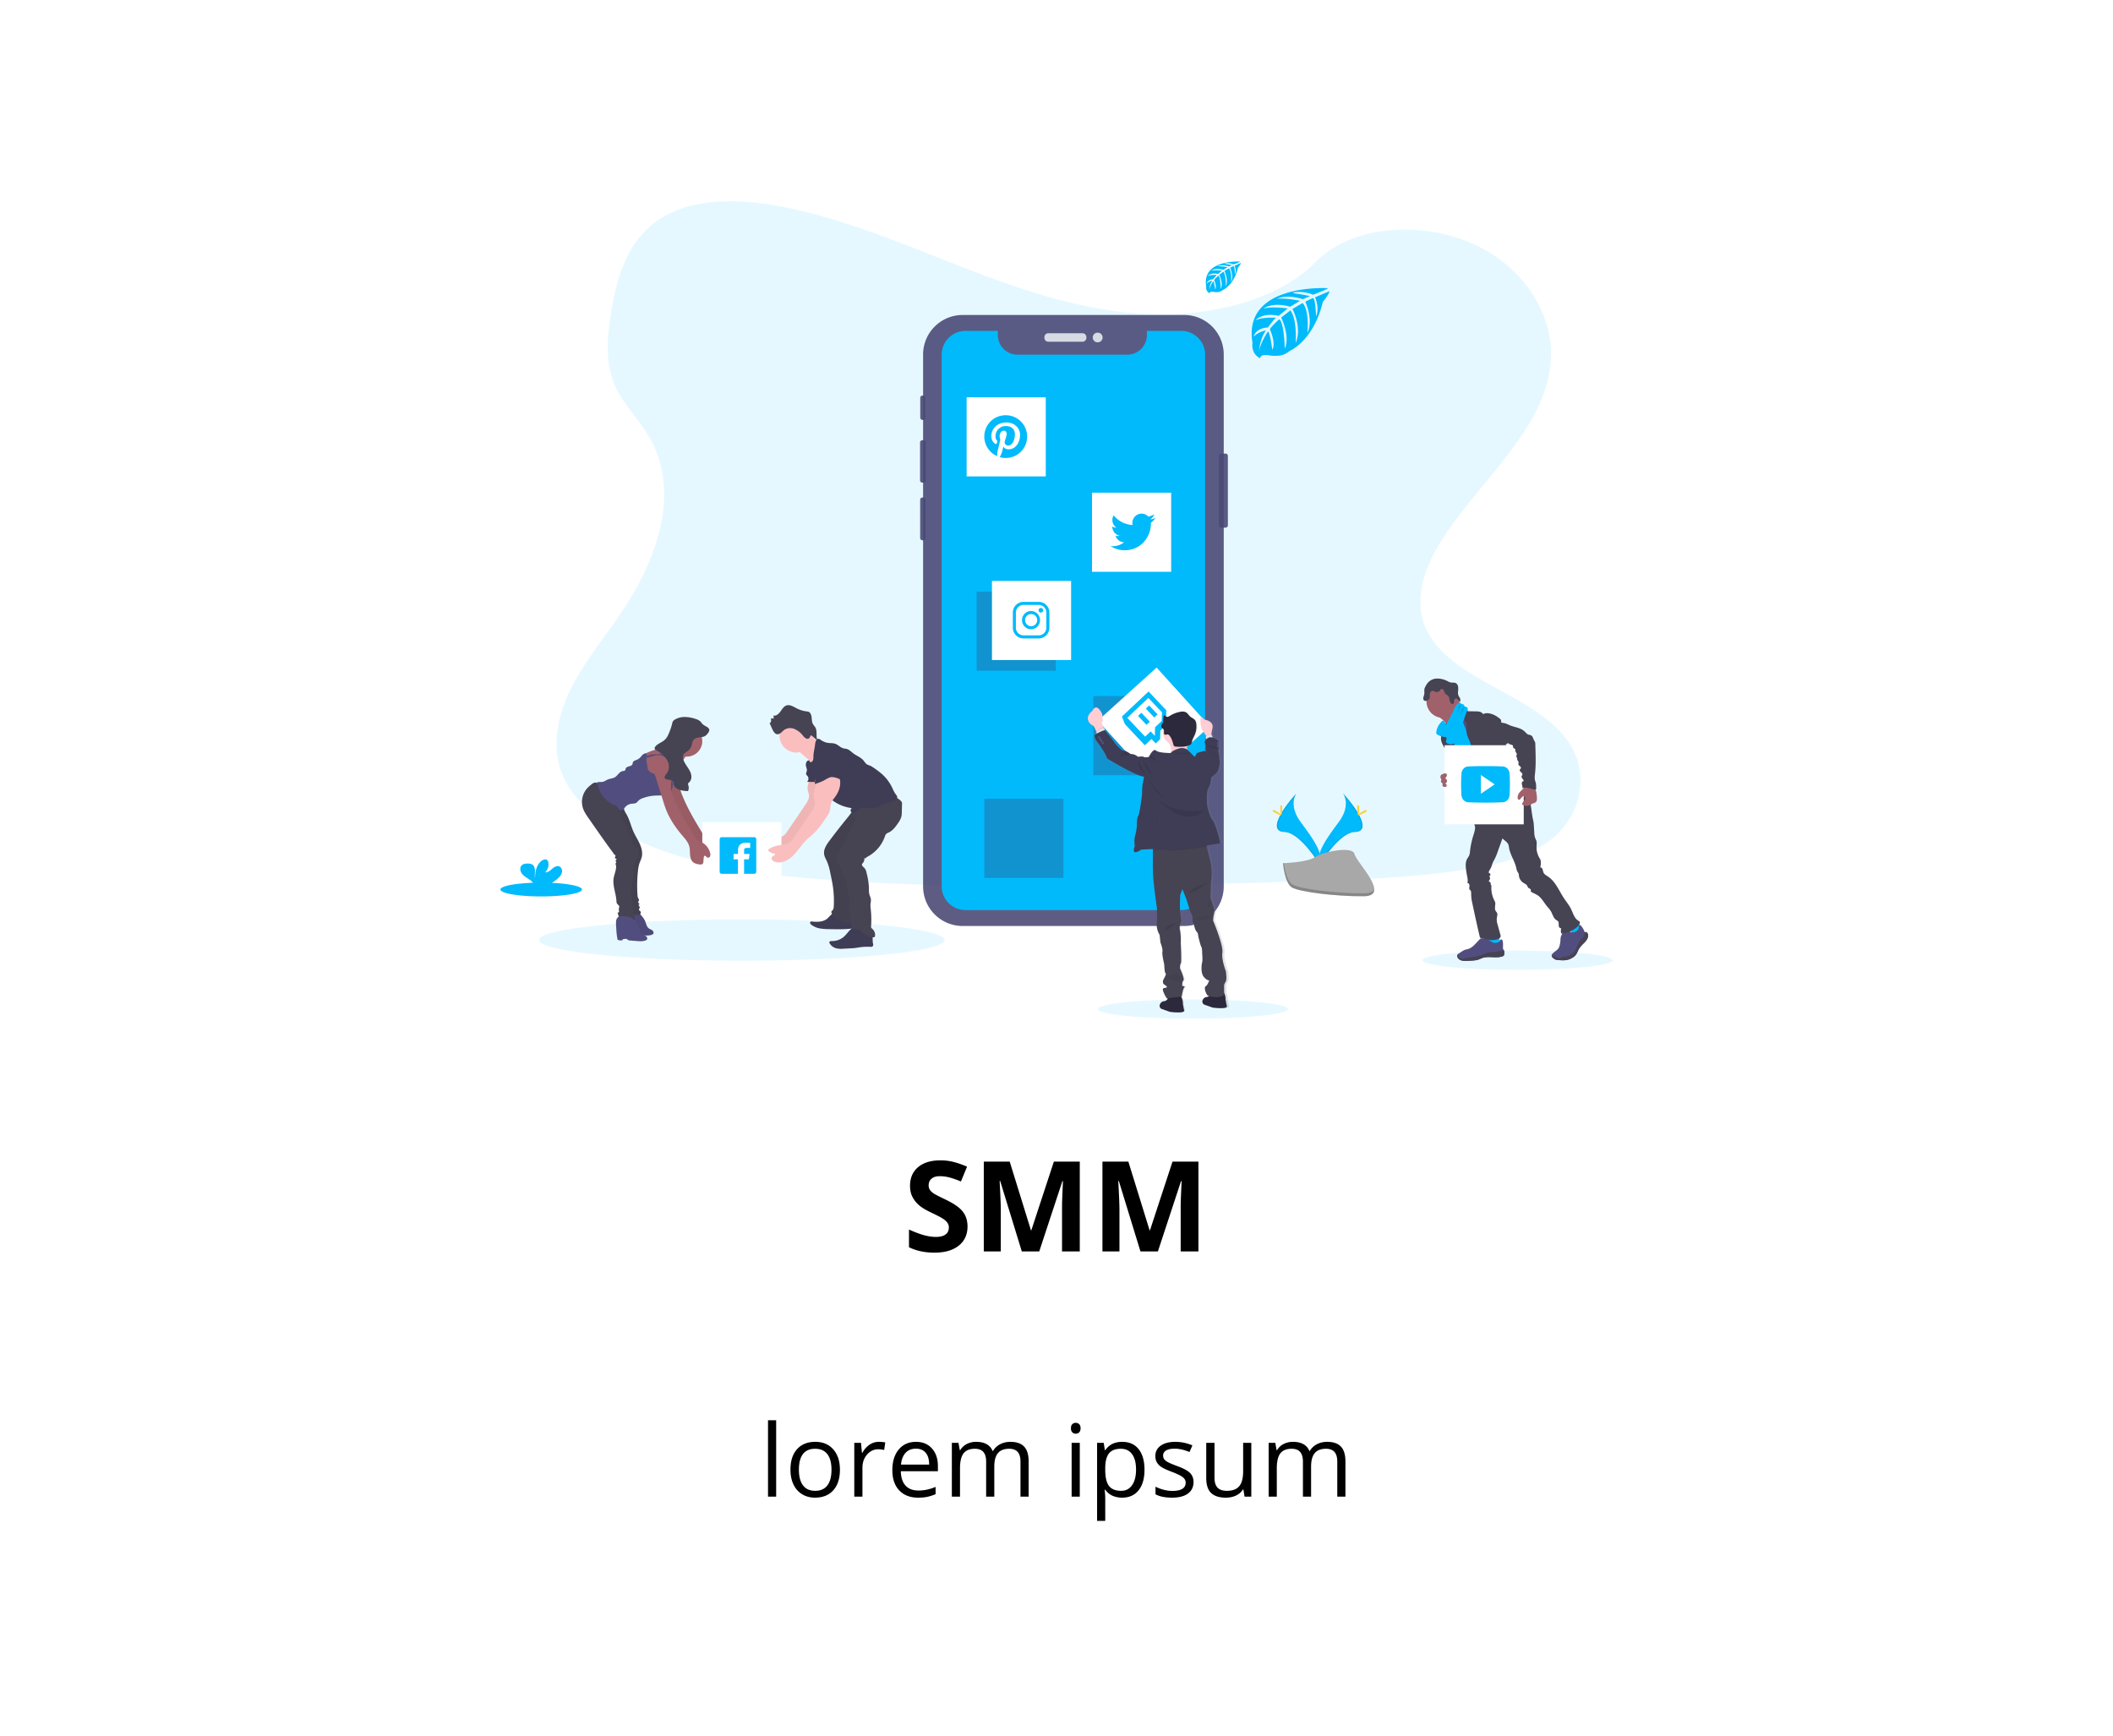 <svg xmlns="http://www.w3.org/2000/svg" width="336" height="276" fill="none"><g filter="url(#a)"><rect width="320" height="260" x="8" fill="#fff" rx="5"/><g clip-path="url(#b)"><path fill="#00BAFC" d="M183.096 41.968c-10.439-.363-20.382-3.732-29.876-7.42-9.493-3.687-18.897-7.772-29.093-9.725-6.547-1.257-14.042-1.434-19.323 2.077-5.08 3.387-6.723 9.218-7.605 14.633-.665 4.076-1.055 8.363.764 12.178 1.265 2.648 3.507 4.874 5.059 7.42 5.398 8.826 1.582 19.71-4.267 28.328-2.742 4.042-5.927 7.903-8.045 12.204-2.118 4.3-3.097 9.234-1.244 13.623 1.836 4.355 6.212 7.619 10.952 9.919 9.628 4.668 20.969 6.005 32.036 6.762 24.489 1.676 49.108.95 73.662.224 9.087-.269 18.213-.542 27.153-1.947 4.964-.78 10.089-2.019 13.692-5 4.576-3.795 5.71-10.223 2.644-14.981-5.143-7.983-19.356-9.967-22.954-18.533-1.978-4.715.053-9.968 2.929-14.34 6.168-9.383 16.505-17.613 17.049-28.337.374-7.365-4.596-14.741-12.28-18.227-8.053-3.653-19.223-3.194-25.162 2.853-6.121 6.213-16.873 8.609-26.091 8.29Z" opacity=".1"/><g opacity=".9"><path fill="#3A3768" d="M194.883 64.127h-.69a.369.369 0 0 0-.369.37v11.039c0 .204.165.37.369.37h.69a.37.37 0 0 0 .37-.37v-11.04a.37.37 0 0 0-.37-.369ZM146.764 54.901h-.063a.37.37 0 0 0-.37.37v3.138c0 .204.166.37.37.37h.063a.37.37 0 0 0 .369-.37V55.27a.37.37 0 0 0-.369-.369ZM146.836 62h-.164a.37.37 0 0 0-.37.37v6.009c0 .204.166.37.37.37h.164a.37.37 0 0 0 .37-.37v-6.01a.37.37 0 0 0-.37-.37ZM146.807 71.11h-.121a.37.37 0 0 0-.369.37v6.067c0 .204.165.37.369.37h.121a.37.37 0 0 0 .37-.37V71.48a.37.37 0 0 0-.37-.37Z" opacity=".9"/><path fill="#3A3768" d="M188.306 42.088h-35.231a6.29 6.29 0 0 0-6.289 6.289v84.585a6.29 6.29 0 0 0 6.289 6.289h35.231a6.29 6.29 0 0 0 6.289-6.289V48.377a6.29 6.29 0 0 0-6.289-6.29Z" opacity=".9"/><path fill="#E6E8EC" d="M172.129 44.988h-5.427a.625.625 0 0 0-.625.624v.106c0 .345.28.625.625.625h5.427c.345 0 .624-.28.624-.625v-.106a.624.624 0 0 0-.624-.624ZM174.533 46.436a.77.77 0 1 0-.001-1.539.77.77 0 0 0 .001 1.54Z" opacity=".9"/></g><path fill="#00BAFC" d="M117.968 144.774c17.813 0 32.254-1.472 32.254-3.287 0-1.816-14.441-3.288-32.254-3.288-17.814 0-32.255 1.472-32.255 3.288 0 1.815 14.441 3.287 32.255 3.287ZM189.686 154c8.345 0 15.111-.69 15.111-1.54 0-.851-6.766-1.541-15.111-1.541s-15.11.69-15.11 1.541c0 .85 6.765 1.54 15.11 1.54ZM241.317 146.238c8.345 0 15.11-.689 15.11-1.54 0-.851-6.765-1.54-15.11-1.54-8.345 0-15.11.689-15.11 1.54 0 .851 6.765 1.54 15.11 1.54Z" opacity=".1"/><path fill="#00BAFC" d="M187.839 44.617h-5.467v.66a3.127 3.127 0 0 1-3.126 3.126h-17.449a3.125 3.125 0 0 1-3.126-3.126v-.66h-5.136a3.797 3.797 0 0 0-3.795 3.797v84.508a3.777 3.777 0 0 0 1.111 2.685 3.806 3.806 0 0 0 2.684 1.112h34.304a3.797 3.797 0 0 0 3.797-3.797V48.414a3.797 3.797 0 0 0-3.797-3.797ZM211.145 37.825s-13.581-.82-11.979 8.697c0 0-.323 1.682 1.206 2.445 0 0 .024-.705 1.392-.466.488.082.983.106 1.476.07a3.065 3.065 0 0 0 1.805-.743s3.816-1.577 5.302-7.816c0 0 1.098-1.361 1.055-1.712l-2.292.98s.782 1.653.161 3.027c0 0-.074-2.968-.515-2.903-.09.013-1.192.572-1.192.572s1.349 2.88.323 4.973c0 0 .385-3.548-.752-4.764l-1.613.941s1.575 2.975.508 5.402c0 0 .273-3.722-.846-5.172l-1.462 1.14s1.479 2.93.578 4.944c0 0-.12-4.333-.895-4.66 0 0-1.28 1.129-1.475 1.59 0 0 1.013 2.13.386 3.252 0 0-.386-2.887-.702-2.904 0 0-1.274 1.913-1.406 3.226 0 0 .054-1.95 1.096-3.406 0 0-1.23.211-1.95 1.01 0 0 .199-1.352 2.259-1.471 0 0 1.053-1.452 1.335-1.54 0 0-2.056-.172-3.303.381 0 0 1.097-1.275 3.68-.695l1.442-1.179s-2.706-.37-3.854.039c0 0 1.322-1.13 4.245-.307l1.571-.938s-2.308-.499-3.684-.323c0 0 1.452-.782 4.144.066l1.129-.505s-1.692-.332-2.188-.385c-.495-.053-.521-.189-.521-.189a5.864 5.864 0 0 1 3.199.365s2.377-.892 2.337-1.042ZM197.216 33.592s-6.13-.37-5.414 3.931c0 0-.143.76.546 1.105 0 0 .011-.323.629-.211.22.037.443.047.666.032a1.39 1.39 0 0 0 .816-.336s1.724-.712 2.395-3.532c0 0 .497-.614.484-.773l-1.035.442s.353.747.074 1.368c0 0-.032-1.34-.232-1.31-.041 0-.538.26-.538.26s.609 1.3.149 2.247c0 0 .174-1.603-.339-2.153l-.729.425s.711 1.344.229 2.44c0 0 .124-1.681-.382-2.336l-.661.516s.669 1.324.261 2.234c0 0-.053-1.958-.403-2.107 0 0-.579.51-.667.72 0 0 .457.968.173 1.47 0 0-.174-1.306-.323-1.312 0 0-.575.864-.635 1.451a3.146 3.146 0 0 1 .495-1.538 1.729 1.729 0 0 0-.881.456s.089-.611 1.023-.664c0 0 .476-.657.603-.697 0 0-.929-.078-1.492.172 0 0 .495-.576 1.663-.322l.645-.532s-1.222-.162-1.742.017c0 0 .599-.51 1.918-.139l.71-.424s-1.042-.224-1.663-.143c0 0 .655-.353 1.871.029l.508-.228s-.763-.15-.987-.174c-.224-.024-.235-.085-.235-.085.483-.08.98-.025 1.433.161 0 0 1.084-.392 1.067-.46ZM86.058 134.548c3.582 0 6.486-.491 6.486-1.097s-2.904-1.097-6.486-1.097-6.486.491-6.486 1.097 2.904 1.097 6.486 1.097Z"/><path fill="#00BAFC" d="M88.739 131.656c.296-.241.513-.566.62-.933.078-.371-.08-.806-.433-.95-.397-.153-.82.123-1.142.4-.32.278-.69.596-1.111.536a1.694 1.694 0 0 0 .518-1.582.647.647 0 0 0-.146-.323c-.219-.236-.619-.134-.883.052-.84.59-1.073 1.729-1.076 2.754-.086-.371-.015-.756-.016-1.129-.002-.372-.107-.806-.426-1.003a1.295 1.295 0 0 0-.645-.153c-.378-.013-.797.024-1.055.3-.323.342-.237.918.042 1.29.279.373.701.613 1.09.875.313.185.58.439.78.743a.712.712 0 0 1 .059.132h2.363a6.58 6.58 0 0 0 1.461-1.009ZM213.54 118.12s1.396 1.826-.645 4.58c-2.04 2.755-3.721 5.081-3.04 6.799 0 0 3.077-5.116 5.582-5.189 2.505-.072.858-3.113-1.897-6.19Z"/><path fill="#000" d="M213.54 118.12c.122.176.218.369.286.572 2.444 2.871 3.745 5.552 1.395 5.618-2.187.063-4.813 3.976-5.44 4.963.019.077.044.152.074.226 0 0 3.077-5.116 5.582-5.189 2.505-.072.858-3.113-1.897-6.19Z" opacity=".1"/><path fill="#FFD037" d="M216.134 120.452c0 .645-.073 1.163-.161 1.163-.089 0-.162-.521-.162-1.163s.091-.339.18-.339c.088 0 .143-.306.143.339Z"/><path fill="#FFD037" d="M217.024 121.213c-.564.307-1.054.494-1.098.415-.044-.079.381-.391.945-.699.565-.308.341-.082.384 0 .044.083.334-.024-.231.284Z"/><path fill="#00BAFC" d="M206.169 118.12s-1.395 1.826.645 4.58c2.041 2.755 3.721 5.081 3.042 6.799 0 0-3.077-5.116-5.582-5.189-2.505-.072-.86-3.113 1.895-6.19Z"/><path fill="#000" d="M206.169 118.12a2.233 2.233 0 0 0-.285.572c-2.444 2.871-3.746 5.552-1.397 5.618 2.189.063 4.813 3.976 5.442 4.963a2.21 2.21 0 0 1-.074.226s-3.078-5.116-5.583-5.189c-2.505-.072-.858-3.113 1.897-6.19Z" opacity=".1"/><path fill="#FFD037" d="M203.574 120.452c0 .645.072 1.163.161 1.163.089 0 .161-.521.161-1.163s-.09-.339-.179-.339c-.088 0-.143-.306-.143.339Z"/><path fill="#FFD037" d="M202.679 121.213c.563.307 1.055.494 1.096.415.042-.079-.379-.391-.943-.699-.565-.308-.342-.082-.384 0-.042.083-.327-.024.231.284Z"/><path fill="#A8A8A8" d="M204.019 129.26s3.902-.121 5.078-.958c1.176-.837 6.002-1.837 6.29-.493.289 1.343 5.863 6.679 1.452 6.714-4.412.036-10.236-.687-11.409-1.401-1.172-.715-1.411-3.862-1.411-3.862Z"/><path fill="#000" d="M216.928 134.056c-4.405.035-10.236-.687-11.409-1.402-.895-.544-1.25-2.497-1.369-3.398h-.131s.247 3.146 1.421 3.861c1.174.714 7.004 1.437 11.409 1.402 1.271-.012 1.711-.463 1.687-1.129-.178.404-.662.658-1.608.666Z" opacity=".2"/><path fill="#3A3768" d="M186.441 102.692h-12.586v12.586h12.586v-12.586ZM167.892 86.078h-12.586v12.586h12.586V86.078ZM169.102 119.021h-12.586v12.586h12.586v-12.586Z" opacity=".3"/><path fill="#fff" d="M166.293 55.175h-12.585v12.586h12.585V55.175ZM183.917 98.154l-9.333 8.445 8.445 9.333 9.333-8.445-8.445-9.333ZM186.233 70.342h-12.586v12.586h12.586V70.342ZM170.323 84.375h-12.586V96.96h12.586V84.375Z"/><path fill="#00BAFC" d="M236.327 142.164c.732.095 1.492.161 2.193-.074.108-.034.233-.108.218-.219a.251.251 0 0 0-.05-.107 6.862 6.862 0 0 1-.666-1.263.104.104 0 0 0-.04-.056.097.097 0 0 0-.071 0c-.323.084-.604.293-.926.382a1.335 1.335 0 0 1-.503.039c-.146-.016-.346-.137-.476-.123.08.479.264.932.321 1.421ZM250.187 140.937c.484-.323.984-.681 1.269-1.192a.189.189 0 0 0 .034-.102.204.204 0 0 0-.04-.1 4.142 4.142 0 0 0-1.031-1.113c-.214.151-.407.33-.576.531-.121.127-.456.337-.459.527 0 .115.127.239.187.323.08.119.161.242.23.364.038.074.421.742.386.762Z"/><path fill="#514E7F" d="M239.198 143.645a.485.485 0 0 1-.087.322.427.427 0 0 1-.186.108c-1.026.367-2.206-.092-3.226.271-.211.075-.409.181-.621.252a3.4 3.4 0 0 1-.769.137c-.363.036-.726.057-1.089.066a2.597 2.597 0 0 1-.819-.071.988.988 0 0 1-.629-.498.485.485 0 0 1-.031-.355.405.405 0 0 1 .066-.114.992.992 0 0 1 .242-.196l.378-.243a2.5 2.5 0 0 1 .571-.303c.148-.049.308-.07.458-.113.53-.162.934-.576 1.309-.979l.513-.547a.512.512 0 0 1 .178-.142.493.493 0 0 1 .219-.023c.498.037.98.199 1.399.471.108.079.223.147.345.203a1.223 1.223 0 0 0 .967-.12c.133-.07.104-.113.162-.238.058-.124.19-.204.306-.09.035.04.06.088.073.139.113.366.069.758.069 1.14-.003.06.005.12.023.178.028.056.062.11.1.161a.274.274 0 0 1 .021.042c.063.173.083.359.058.542Z"/><path fill="#464353" d="M239.198 143.645a.485.485 0 0 1-.087.322.427.427 0 0 1-.186.108c-1.026.367-2.206-.091-3.226.271-.211.075-.409.181-.621.252a3.4 3.4 0 0 1-.769.137c-.363.036-.726.057-1.089.066a2.597 2.597 0 0 1-.819-.071.988.988 0 0 1-.629-.498.485.485 0 0 1-.031-.355.405.405 0 0 1 .066-.114c.062.125.105.29.142.35a.724.724 0 0 0 .484.346 1.22 1.22 0 0 0 .437-.056c.929-.231 1.916-.234 2.807-.582.297-.141.604-.259.919-.354.329-.049.661-.076.994-.08.524-.042 1.03-.2 1.548-.283.064.173.085.358.06.541Z"/><path fill="#514E7F" d="M252.529 140.874c-.048.388-.295.724-.566 1.008a6.493 6.493 0 0 0-.791.866c-.267.406-.385.908-.73 1.252a2.01 2.01 0 0 1-.439.322c-.18.107-.371.194-.569.262-.515.161-1.07.127-1.613.088a1.433 1.433 0 0 1-.51-.1 1.473 1.473 0 0 1-.216-.13 1.04 1.04 0 0 1-.323-.334.336.336 0 0 1-.03-.241.545.545 0 0 1 .161-.235c.121-.126.251-.243.389-.35.189-.123.36-.273.506-.445.09-.137.156-.287.195-.445.078-.277.126-.561.142-.847 0-.191.02-.38.06-.566.082-.291.298-.554.272-.855a.22.22 0 0 1 .012-.129.2.2 0 0 1 .101-.063c.17-.067.348-.107.529-.121.09-.006.18.008.264.042a.595.595 0 0 1 .22.15c.076.09.125.216.236.256a.397.397 0 0 0 .161 0c.271-.027.56-.061.768-.237a.976.976 0 0 0 .322-.705c0-.1-.045-.205.109-.226.117-.016.209.107.269.187.236.276.412.597.518.944a.252.252 0 0 1 .098-.019.424.424 0 0 1 .352.18c.094.145.131.32.103.491Z"/><path fill="#464353" d="M252.529 140.874c-.048.388-.295.724-.566 1.008a6.493 6.493 0 0 0-.791.866c-.267.406-.385.908-.73 1.252a2.01 2.01 0 0 1-.439.322c-.18.107-.371.194-.569.262-.515.161-1.07.127-1.613.088a1.433 1.433 0 0 1-.51-.1 1.473 1.473 0 0 1-.216-.13 1.04 1.04 0 0 1-.323-.334.769.769 0 0 1 .333-.079c.24.013.414.238.645.308.322.098.645-.133.982-.212.216-.05.445-.035.657-.104.177-.069.341-.168.483-.294.197-.14.371-.309.518-.5.123-.191.225-.394.305-.606.174-.408.38-.801.615-1.176a.787.787 0 0 1 .125-.162c.05-.046.113-.08.162-.122.221-.161.313-.447.39-.712.021-.081.05-.161.087-.237a.413.413 0 0 1 .198.047.414.414 0 0 1 .154.134.7.7 0 0 1 .103.481Z"/><path fill="#A1616A" d="M229.357 106.419c.273.206.498.468.658.77.162.303 1.047 2.658.995 2.995.291-.294 1.442-.342 1.731-.634.123-.123.786-.736.884-.877.098-.142.837-.447.918-.592.301-.541-2.139-2.581-1.828-3.123a.133.133 0 0 0 .026-.084.137.137 0 0 0-.04-.065 3.876 3.876 0 0 0-.707-.483 1.125 1.125 0 0 1-.538-.646c-.23.106-.441.249-.625.423-.446.382-.886.773-1.319 1.174-.171.162-.497.366-.576.591-.079.224.258.419.421.551Z"/><path fill="#514E7F" d="M233.307 105.55a7.027 7.027 0 0 0-1.045.855c-.303.298-.59.645-.666 1.066-.031.161-.026.332-.052.498-.108.723-.735 1.254-1.011 1.936-.081.208-.14.425-.177.645-.078.418-.12.842-.126 1.268 0 .413.397.697.545 1.082.123.382.211.775.263 1.173.161.742.382 1.47.66 2.177.545 1.505 2.311 5.667 2.856 7.173 1.669-.419 6.115-1.382 7.592-2.258.494-.294-3.419-3.61-2.892-3.839a.264.264 0 0 0 .147-.111.264.264 0 0 0 0-.162c-.526-2.304-2.176-4.193-2.923-6.451-.259-.779-.725-1.444-1.08-2.186-.323-.671-.492-1.411-.875-2.048a1.333 1.333 0 0 0-.279-.35 1.702 1.702 0 0 0-.309-.186c-.212-.113-.415-.176-.628-.282Z"/><path fill="#A1616A" d="M229.446 106.156a2.613 2.613 0 1 0 0-5.226 2.613 2.613 0 0 0 0 5.226Z"/><path fill="#464353" d="M232.104 104.771a.875.875 0 0 1 .982-.141.49.49 0 0 1 .292.471l1.291.02c.206-.005.412.014.614.056a.897.897 0 0 1 .513.323c.016.021.034.045.06.05a.106.106 0 0 0 .059-.021c.199-.101.424-.142.646-.116.7.045 1.348.396 1.896.834.101.067.18.163.226.275.045.147 0 .336.107.436 0 1.218.417 2.352.697 3.537.048.211.251.397.391.563.174.184.316.395.42.626.235.614-.09 1.335.14 1.953.117.253.267.489.445.702a1.8 1.8 0 0 1 .379.906c.01.149-.009.297 0 .447.014.199.05.396.107.587.093.357.193.713.297 1.068.161.574.387 1.195.901 1.502-1.243.211-2.553.416-3.739-.015a1.903 1.903 0 0 1-.466-.234c-.427-.305-.634-.827-.817-1.319-.207-.553-.417-1.115-.459-1.703a1.907 1.907 0 0 0-.077-.557c-.121-.322-.44-.514-.734-.692a3.546 3.546 0 0 1-.882-.687 1.359 1.359 0 0 1-.286-.479 1.352 1.352 0 0 1-.072-.553c.022-.183.093-.358.101-.542a.437.437 0 0 0-.251-.447c-.905-.274-1.337-1.345-1.539-2.269a7.29 7.29 0 0 1-.116-1.452l-.011-.934a1.236 1.236 0 0 1-.407-.894.973.973 0 0 0 0-.295.832.832 0 0 0-.206-.322 2.761 2.761 0 0 1-.502-.684ZM229.32 107.76c-.029.292.037.59-.029.877-.026.11-.069.215-.102.323-.097.411-.054.844.121 1.229.176.381.386.746.628 1.088.083.117.151.243.201.376.042.14.068.285.078.431.064.584.167 1.162.308 1.732.123.497.282.999.61 1.392a.417.417 0 0 0 .251.171.457.457 0 0 0 .215-.045l.668-.253a.477.477 0 0 0 .161-.084.401.401 0 0 0 .093-.261c.047-.539-.114-1.073-.293-1.583-.542-1.538-1.262-3.021-1.613-4.613-.099-.445-.15-1.129-.474-1.476-.134-.145-.089-.083-.249 0-.08.037-.158.078-.234.125a.757.757 0 0 0-.34.571Z"/><path fill="#00BAFC" d="M231.333 110.679c.177.939.359 1.878.544 2.818l2.593-.681c.021-.271-.124-.522-.224-.776-.237-.593-.242-1.253-.434-1.863-.145-.464-.397-.892-.532-1.359-.079-.271-.118-.555-.195-.828a6.396 6.396 0 0 0-.305-.789 5.114 5.114 0 0 0-.566-1.05c-.333.125-.686.268-.875.567-.098.17-.153.361-.161.558-.045.584.161 1.169.095 1.747a5.173 5.173 0 0 0 .06 1.656Z"/><path fill="#464353" d="M234.514 123.194c.145.555-.066 1.129-.237 1.681-.26.824-.437 1.671-.529 2.53-.01.221-.054.439-.131.646a5.925 5.925 0 0 1-.315.516c-.261.461-.254 1.026-.198 1.553.037.348.094.695.161 1.039.086.418.191.856.068 1.264.205-.045.345.22.337.431-.008.211-.082.437.018.623.255.092.258.442.25.711.004.47.063.938.176 1.394a218.15 218.15 0 0 0 1.226 5.53c.934.291 2.024.592 2.914.191a.576.576 0 0 0 .37-.371.663.663 0 0 0-.036-.286l-.422-1.535a2.815 2.815 0 0 1-.152-1.129c.042-.286.161-.592.026-.842-.049-.086-.123-.162-.178-.236-.222-.322-.106-.756-.087-1.15a.894.894 0 0 0-.019-.263c-.03-.1-.072-.197-.124-.288a4.41 4.41 0 0 1-.484-2.194.541.541 0 0 0-.039-.287.655.655 0 0 1-.071-.116.317.317 0 0 1 .023-.212 1.858 1.858 0 0 1-.341-.322.484.484 0 0 0 .081-.745.255.255 0 0 0 .121-.062.241.241 0 0 0 .07-.115.242.242 0 0 0 0-.136.253.253 0 0 0-.072-.115c-.055-.039-.125-.055-.161-.11-.06-.08-.011-.195.037-.282l.258-.466c.192-.345.236-.773.442-1.11a8.354 8.354 0 0 0 .681-1.553l.735-2.048.5.433c.168.128.307.287.412.47.071.179.115.369.132.561.184 1.113.885 2.078 1.145 3.176.036.249.116.489.236.71.05.064.095.132.135.203.037.109.056.222.057.337a1.56 1.56 0 0 0 .662 1.129c.246.161.557.286.686.553.028.083.066.162.113.236.119.143.377.161.429.34.027.102-.026.221.032.31.032.04.073.072.121.09l.721.362c.807.401 1.213 1.322 1.808 1.998.206.219.387.459.541.716.256.458.375 1.034.806 1.329.116.061.221.139.313.233.137.179.087.43.098.656.012.226.186.494.4.426a1.574 1.574 0 0 0 0 .834 4.2 4.2 0 0 0 2.549-1.033c.21-.183.413-.417.414-.695a.263.263 0 0 0-.03-.138.378.378 0 0 0-.162-.123c-.672-.365-.875-1.21-1.212-1.897-.299-.605-.738-1.129-1.11-1.69-.807-1.21-1.345-2.673-2.557-3.473-.266-.176-.576-.332-.708-.623a5.043 5.043 0 0 1-.142-.516.437.437 0 0 0-.138-.221.437.437 0 0 0-.241-.101c.077-.262.106-.535.087-.807a.995.995 0 0 0-.04-.347 1.706 1.706 0 0 0-.177-.342 3.315 3.315 0 0 1-.457-1.774c.01-.322.066-.645-.031-.953-.048-.161-.132-.295-.192-.445a2.794 2.794 0 0 1-.138-.831l-.066-1.063a5.086 5.086 0 0 0-.137-1.05c-.225-.824-.439-4.277-1.199-4.666-.76-.389-2.056 2.268-2.903 2.321a3.857 3.857 0 0 0-1.11.213c-.566.213-1.042.609-1.505.998l-1.568 1.316a5.64 5.64 0 0 1-.972.702ZM226.992 100.642a1.973 1.973 0 0 1 1.522-.742c.586 0 1.164.145 1.68.422.153.087.315.154.484.202.278.056.584-.02.834.113.332.176.395.624.366.998-.029.374-.098.784.1 1.105.07.092.134.188.192.287a.953.953 0 0 1-.018.615 5.197 5.197 0 0 1-.322-.405c-.116-.128-.315-.215-.457-.12-.142.096-.142.271-.148.428-.007.156-.048.345-.197.397a.326.326 0 0 1-.322-.129c-.254-.31-.152-.807-.402-1.117-.144-.177-.381-.262-.513-.448-.103-.145-.129-.334-.219-.484-.091-.15-.302-.272-.444-.161a.602.602 0 0 0-.118.161.679.679 0 0 1-.806.242 1.444 1.444 0 0 0-.35-.15.437.437 0 0 0-.399.216.863.863 0 0 0-.104.462c0 .217.038.456-.088.633a.646.646 0 0 1-.187.162c-.185.117-.438.197-.613.063a.47.47 0 0 1-.137-.429c.034-.154.077-.306.131-.454.097-.342-.029-.727.077-1.05.113-.293.268-.568.458-.817Z"/><path fill="#00BAFC" d="M228.393 108.437a.395.395 0 0 0 .024.24.391.391 0 0 0 .13.126c.373.231.796.367 1.233.399a.379.379 0 0 1 .161.043.308.308 0 0 1 .073.344.916.916 0 0 0-.078.364c.032.231.305.336.537.365.323.066.659.001.934-.181a1.44 1.44 0 0 0 .386-.579c.634-1.452.856-3.065 1.498-4.516a.914.914 0 0 0 .097-.302.298.298 0 0 0-.119-.279c-.12-.074-.305-.032-.386-.147-.04-.059-.035-.138-.071-.2-.074-.132-.268-.116-.402-.187-.103-.056-.175-.161-.29-.192a.37.37 0 0 0-.303.131c-.376.352-.574.85-.784 1.321a15.673 15.673 0 0 1-1.129 2.082c.05-.077-.239-.666-.352-.688-.196-.041-.451.306-.558.437a2.76 2.76 0 0 0-.601 1.419Z"/><path fill="#fff" d="M242.298 110.502h-12.586v12.586h12.586v-12.586Z"/><path fill="#A1616A" d="M242.196 117.434a5.121 5.121 0 0 0-.597.626c-.183.228-.28.514-.274.806a.41.41 0 0 0 .078.236.199.199 0 0 0 .224.069.323.323 0 0 0 .11-.098c.116-.141.24-.276.371-.403.048-.047.109-.097.174-.079.029.01.055.027.076.05a.509.509 0 0 1 .161.243.582.582 0 0 1-.171.47 1.22 1.22 0 0 0-.289.427.18.18 0 0 0 0 .137.22.22 0 0 0 .086.074 1.236 1.236 0 0 0 1.043.068c.224-.089.418-.244.645-.323a1.51 1.51 0 0 0 .286-.106.595.595 0 0 0 .253-.377 1.59 1.59 0 0 0 .018-.467 5.32 5.32 0 0 0-.389-1.758.212.212 0 0 0-.063-.093.221.221 0 0 0-.106-.031c-.282-.029-.747-.174-1.02-.069a.694.694 0 0 0-.24.214c-.063.057-.376.31-.376.384Z"/><path fill="#464353" d="M242.1 117.184c0-.271-.336-.921.195-.968 0-.287-.408-.467-.334-.771.026-.103.108-.185.121-.288.034-.296-.499-.455-.412-.739.033-.108.15-.174.176-.284.06-.255-.396-.369-.405-.631 0-.088.049-.172.046-.259 0-.112-.097-.196-.15-.291-.137-.246-.071-.629-.323-.755.161.013.224-.233.153-.385-.071-.152-.209-.282-.209-.45a.724.724 0 0 0 0-.186c-.047-.161-.312-.172-.355-.333a1.397 1.397 0 0 1 0-.183c-.016-.126-.145-.203-.266-.24a1.047 1.047 0 0 1-.355-.126c-.078-.06-.162-.161-.25-.105-.031.018-.047.054-.071.081-.099.114-.287.064-.413-.021-.37-.25-.552-.7-.632-1.139-.081-.439-.076-.892-.173-1.327a3.019 3.019 0 0 0-.118-.397 2.057 2.057 0 0 1-.187-.397c-.019-.253.507-.08.707-.055.194.018.386.055.574.108.199.076.395.161.585.257.807.353 1.762.397 2.404.989.211.195.388.45.661.537.125.025.249.057.371.097.305.143.352.546.518.838.052.077.097.158.137.242.031.1.046.205.043.31l.023.766c.037 1.29.076 2.569-.061 3.845-.046.42-.108.854.014 1.258.032.11.079.215.107.323.026.131.04.265.042.398l.017.496a.16.16 0 0 1-.024.114.15.15 0 0 1-.063.031.155.155 0 0 1-.071.001c-.692-.061-1.389-.451-2.042-.216"/><path fill="#A1616A" d="M229.238 115.163a.213.213 0 0 0-.078.065.548.548 0 0 0 0 .654c.017.02.03.041.039.065a.19.19 0 0 1-.019.11.359.359 0 0 0 .05.406c.05.042.117.063.15.118.056.093-.023.213-.01.322.016.144.186.215.323.233a.337.337 0 0 0 .167-.003.333.333 0 0 0 .147-.081.26.26 0 0 0 0-.286.771.771 0 0 0-.213-.213.324.324 0 0 0 .305-.295.454.454 0 0 0-.184-.401c-.029-.025-.064-.049-.072-.087-.008-.039.03-.092.066-.129.161-.162.285-.557-.018-.646a.766.766 0 0 0-.323.015c-.077.024-.077.071-.137.103-.059.032-.126.016-.193.05Z"/><path fill="#000" d="M232.407 104.022a.534.534 0 0 0-.409.207 1.16 1.16 0 0 0-.171.548 4.804 4.804 0 0 1-.646 1.752M232.972 104.464a.62.62 0 0 0-.536.323 1.806 1.806 0 0 0-.135.547 2.98 2.98 0 0 1-.537 1.146" opacity=".1"/><path fill="#FBBEBE" d="M128.911 114.74c.094 1.02-.675 2.007-.451 3.004.048.213.14.414.174.629.092.592-.261 1.153-.598 1.648l-2.894 4.249a2.715 2.715 0 0 1-.415.511c-.554.484-1.383.441-2.111.587-.51.105-.992.318-1.413.626a.097.097 0 0 0-.036.06.097.097 0 0 0 .017.068 1.213 1.213 0 0 0 1.051.493c.076.1 0 .247-.104.323-.162.108-.37.135-.4.4a.427.427 0 0 0 .053.264.817.817 0 0 0 .506.352c1.002.306 2.086-.231 2.834-.968.749-.737 1.291-1.656 2.026-2.403.408-.412.871-.766 1.29-1.166.839-.797 1.489-1.775 2.118-2.742a3.05 3.05 0 0 0 .458-.933c.078-.332.042-.682.133-1.011.116-.429.432-.773.693-1.129.515-.707.857-1.573.789-2.444-.068-.871-.607-1.732-1.429-2.027a1.275 1.275 0 0 0-.807-.05c-.337.105-.585.384-.816.645l-.548.635a1.473 1.473 0 0 0-.323.484.511.511 0 0 0 .113.541"/><path fill="#000" d="M128.911 114.74c.094 1.02-.675 2.007-.451 3.004.048.213.14.414.174.629.092.592-.261 1.153-.598 1.648l-2.894 4.249a2.715 2.715 0 0 1-.415.511c-.554.484-1.383.441-2.111.587-.51.105-.992.318-1.413.626a.097.097 0 0 0-.036.06.097.097 0 0 0 .017.068 1.213 1.213 0 0 0 1.051.493c.076.1 0 .247-.104.323-.162.108-.37.135-.4.4a.427.427 0 0 0 .053.264.817.817 0 0 0 .506.352c1.002.306 2.086-.231 2.834-.968.749-.737 1.291-1.656 2.026-2.403.408-.412.871-.766 1.29-1.166.839-.797 1.489-1.775 2.118-2.742a3.05 3.05 0 0 0 .458-.933c.078-.332.042-.682.133-1.011.116-.429.432-.773.693-1.129.515-.707.857-1.573.789-2.444-.068-.871-.607-1.732-1.429-2.027a1.275 1.275 0 0 0-.807-.05c-.337.105-.585.384-.816.645l-.548.635a1.473 1.473 0 0 0-.323.484.511.511 0 0 0 .113.541" opacity=".05"/><path fill="#A1616A" d="M106.869 119.071c.161.51.322 1.02.517 1.516.357.862.807 1.682 1.341 2.446.344.502.714.987 1.108 1.451.494.583 1.045 1.168 1.219 1.912.102.429.068.879.11 1.318.042.438.186.904.54 1.167.27.167.575.268.891.294.222.035.501.047.617-.147a.552.552 0 0 0 .062-.255l.055-.645c.011-.139.059-.323.198-.323s.21.18.323.262a.357.357 0 0 0 .399-.047.342.342 0 0 0 .084-.115.8.8 0 0 0 .013-.564 2.668 2.668 0 0 0-1.375-1.705 4.112 4.112 0 0 1-.671-.35 2.286 2.286 0 0 1-.528-.665c-1.219-2.008-2.445-4.032-3.306-6.211a4.567 4.567 0 0 1-.341-1.224 8.07 8.07 0 0 1 .053-1.291 7.383 7.383 0 0 0-.212-2.303 1.82 1.82 0 0 0-.221-.56c-.354-.538-1.188-.617-1.713-.246a1.746 1.746 0 0 0-.471.551c-.118.214-.189.45-.21.694-.039.434.213.887.34 1.29.395 1.25.787 2.5 1.178 3.75Z"/><path fill="#000" d="M106.869 119.071c.161.51.322 1.02.517 1.516.357.862.807 1.682 1.341 2.446.344.502.714.987 1.108 1.451.494.583 1.045 1.168 1.219 1.912.102.429.068.879.11 1.318.042.438.186.904.54 1.167.27.167.575.268.891.294.222.035.501.047.617-.147a.552.552 0 0 0 .062-.255l.055-.645c.011-.139.059-.323.198-.323s.21.18.323.262a.357.357 0 0 0 .399-.047.342.342 0 0 0 .084-.115.8.8 0 0 0 .013-.564 2.668 2.668 0 0 0-1.375-1.705 4.112 4.112 0 0 1-.671-.35 2.286 2.286 0 0 1-.528-.665c-1.219-2.008-2.445-4.032-3.306-6.211a4.567 4.567 0 0 1-.341-1.224 8.07 8.07 0 0 1 .053-1.291 7.383 7.383 0 0 0-.212-2.303 1.82 1.82 0 0 0-.221-.56c-.354-.538-1.188-.617-1.713-.246a1.746 1.746 0 0 0-.471.551c-.118.214-.189.45-.21.694-.039.434.213.887.34 1.29.395 1.25.787 2.5 1.178 3.75Z" opacity=".05"/><path fill="#3F3D56" d="M131.345 138.224c-.632.385-1.419.408-2.154.322-.118-.014-.259-.024-.334.068-.11.132.019.323.153.435a3.2 3.2 0 0 0 1.481.608c.48.068.966.1 1.451.097 1.321.023 2.649.044 3.957-.147a.528.528 0 0 0 .216-.062.411.411 0 0 0 .161-.249.983.983 0 0 0-.345-.942 2.922 2.922 0 0 0-.923-.495l-1.148-.447c-.269-.105-.703-.384-.995-.361-.542.035-1.063.905-1.52 1.173Z"/><path fill="#3F3D56" d="M134.231 140.922a2.816 2.816 0 0 1-1.927.719c-.181 0-.433.034-.433.215a.288.288 0 0 0 .052.15c.225.374.58.652.997.781.394.093.8.119 1.203.075l1.177-.061c.223-.011.447-.022.668-.05.221-.027.462-.072.692-.108a9.28 9.28 0 0 1 1.715-.081.499.499 0 0 0 .422-.112c.105-.133.044-.323.01-.484-.071-.341 0-.699-.066-1.042-.113-.6-.629-1.062-1.202-1.279-.529-.202-1.468-.433-1.969-.097-.539.356-.863.943-1.339 1.374Z"/><path fill="#464353" d="M131.905 125.686c-.484.637-.968 1.373-.855 2.16.065.424.302.798.476 1.192.219.54.381 1.101.484 1.674.179.834.358 1.669.469 2.515.124.957.159 1.923.105 2.887-.014.232-.04.484-.201.645-.065.065-.149.118-.176.205a.341.341 0 0 0 .037.242 2.678 2.678 0 0 0 1.435 1.321 5.497 5.497 0 0 0 1.952.364.54.54 0 0 0 .261-.034.502.502 0 0 0 .202-.23c.484-.92.214-2.029.223-3.065 0-.866.209-1.724.172-2.59-.031-.694-.216-1.371-.284-2.063-.111-1.129.097-2.274.305-3.395.161-.859.323-1.718.524-2.568.103-.524.29-1.027.555-1.491.226-.356.532-.655.791-.99a4.495 4.495 0 0 0 .883-3.286c-.016-.116-1.661.416-1.803.484a5.583 5.583 0 0 0-1.613 1.034c-.38.361-.679.845-1.013 1.252a102.047 102.047 0 0 0-2.929 3.737Z"/><path fill="#000" d="M131.905 125.686c-.484.637-.968 1.373-.855 2.16.065.424.302.798.476 1.192.219.54.381 1.101.484 1.674.179.834.358 1.669.469 2.515.124.957.159 1.923.105 2.887-.014.232-.04.484-.201.645-.065.065-.149.118-.176.205a.341.341 0 0 0 .037.242 2.678 2.678 0 0 0 1.435 1.321 5.497 5.497 0 0 0 1.952.364.54.54 0 0 0 .261-.034.502.502 0 0 0 .202-.23c.484-.92.214-2.029.223-3.065 0-.866.209-1.724.172-2.59-.031-.694-.216-1.371-.284-2.063-.111-1.129.097-2.274.305-3.395.161-.859.323-1.718.524-2.568.103-.524.29-1.027.555-1.491.226-.356.532-.655.791-.99a4.495 4.495 0 0 0 .883-3.286c-.016-.116-1.661.416-1.803.484a5.583 5.583 0 0 0-1.613 1.034c-.38.361-.679.845-1.013 1.252a102.047 102.047 0 0 0-2.929 3.737Z" opacity=".05"/><path fill="#464353" d="M135.399 120.786c.103.493.582.871.595 1.376.011.403-.276.742-.484 1.088a7.296 7.296 0 0 0-.493 1.12 17.098 17.098 0 0 1-1.452 2.882c-.276.439-.586.915-.521 1.429.043.24.128.471.25.683l.829 1.646c.182.329.324.678.423 1.041.072.313.079.645.121.955.13 1.009.603 2.026.322 3.005-.024.083-.113.185-.179.127.274.511.495 1.027.473 1.613-.01.305-.104.621.009.905a.97.97 0 0 1 .126.345c0 .082-.039.161-.047.244-.022.232.191.427.413.501.223.074.465.07.689.136.432.129.739.5 1.11.758.374.259.817.404 1.272.414a.32.32 0 0 0 .187-.037.296.296 0 0 0 .105-.227 1.263 1.263 0 0 0-.456-1.099.497.497 0 0 1-.161-.177.43.43 0 0 1-.017-.198 14.69 14.69 0 0 0-.048-2.718 4.173 4.173 0 0 1-.042-.865 3.49 3.49 0 0 0 .069-.721 3.569 3.569 0 0 0-.221-.689c-.127-.411-.091-.853-.104-1.29a11.387 11.387 0 0 0-.365-2.208 1.676 1.676 0 0 0-.343-.797c-.173-.181-.452-.351-.386-.592a.694.694 0 0 1 .161-.235.94.94 0 0 0 .199-.721.322.322 0 0 0 .371-.175 5.801 5.801 0 0 0 2.916-3.316 1.04 1.04 0 0 1 .131-.295c.124-.174.342-.25.534-.347.603-.303 1.019-.872 1.401-1.429.241-.311.424-.662.542-1.037a3.42 3.42 0 0 0 .074-.748l.034-1.291a.72.72 0 0 0-.024-.253.66.66 0 0 0-.14-.206 2.505 2.505 0 0 0-1.378-.742c-.353-.063-.714-.052-1.072-.081-.694-.058-1.379-.273-2.075-.223-1.09.081-2.061.838-2.58 1.802-.191.345-.381.636-.768.647Z"/><path fill="#514E7F" d="M99.206 140.54c.238.082.49.113.742.089.017-.205.293-.25.498-.241a.563.563 0 0 1 .293.065c.052.032.091.08.141.114a.59.59 0 0 0 .29.074l1.068.091c.476.04.968.077 1.416-.094a.457.457 0 0 0 .227-.151c.121-.173 0-.421-.161-.547-.161-.126-.382-.184-.55-.313-.371-.282-.421-.807-.618-1.232a3.558 3.558 0 0 0-.509-.741 2.869 2.869 0 0 0-.505-.516c-.428-.31-.921-.303-1.423-.347-.355-.032-.688-.053-.943.262-.315.39-.19 1.177-.17 1.643.02.619.087 1.236.204 1.844Z"/><path fill="#000" d="M99.206 140.54c.238.082.49.113.742.089.017-.205.293-.25.498-.241a.563.563 0 0 1 .293.065c.052.032.091.08.141.114a.59.59 0 0 0 .29.074l1.068.091c.476.04.968.077 1.416-.094a.457.457 0 0 0 .227-.151c.121-.173 0-.421-.161-.547-.161-.126-.382-.184-.55-.313-.371-.282-.421-.807-.618-1.232a3.558 3.558 0 0 0-.509-.741 2.869 2.869 0 0 0-.505-.516c-.428-.31-.921-.303-1.423-.347-.355-.032-.688-.053-.943.262-.315.39-.19 1.177-.17 1.643.02.619.087 1.236.204 1.844Z" opacity=".05"/><path fill="#464353" d="M99.638 119.784c-.323.105-.468.512-.408.85.06.339.263.629.43.928.475.85.681 1.822 1.079 2.709.299.663.702 1.276.997 1.936.295.66.484 1.415.299 2.119-.087.344-.255.66-.368.996a5.63 5.63 0 0 0-.216 1.129 21.408 21.408 0 0 0-.078 3.897c.002.158.035.315.099.461.066.129.182.264.126.398-.023.054-.071.092-.096.146-.067.148.07.303.194.408a.343.343 0 0 1-.21.161.491.491 0 0 1 .212.552c-.112.016-.118.185-.047.274.071.088.179.145.229.245a.348.348 0 0 1-.009.254.34.34 0 0 1-.18.178.886.886 0 0 1-.514.039 5.523 5.523 0 0 1-.862-.189.755.755 0 0 1-.264-.121.785.785 0 0 1-.237-.522 9.452 9.452 0 0 1-.06-1.613c.047-2.607 0-5.217-.113-7.822-.047-1.048-.361-2.071-.768-3.038a15.521 15.521 0 0 0-.748-1.452c-.584-1.074-1.103-2.258-.968-3.476.015-.131.063-.289.192-.31a.29.29 0 0 1 .148.024c.27.127.532.272.783.433.413.243.879.383 1.358.406Z"/><path fill="#000" d="M99.638 119.784c-.323.105-.468.512-.408.85.06.339.263.629.43.928.475.85.681 1.822 1.079 2.709.299.663.702 1.276.997 1.936.295.66.484 1.415.299 2.119-.087.344-.255.66-.368.996a5.63 5.63 0 0 0-.216 1.129 21.408 21.408 0 0 0-.078 3.897c.002.158.035.315.099.461.066.129.182.264.126.398-.023.054-.071.092-.096.146-.067.148.07.303.194.408a.343.343 0 0 1-.21.161.491.491 0 0 1 .212.552c-.112.016-.118.185-.047.274.071.088.179.145.229.245a.348.348 0 0 1-.009.254.34.34 0 0 1-.18.178.886.886 0 0 1-.514.039 5.523 5.523 0 0 1-.862-.189.755.755 0 0 1-.264-.121.785.785 0 0 1-.237-.522 9.452 9.452 0 0 1-.06-1.613c.047-2.607 0-5.217-.113-7.822-.047-1.048-.361-2.071-.768-3.038a15.521 15.521 0 0 0-.748-1.452c-.584-1.074-1.103-2.258-.968-3.476.015-.131.063-.289.192-.31a.29.29 0 0 1 .148.024c.27.127.532.272.783.433.413.243.879.383 1.358.406Z" opacity=".05"/><path fill="#464353" d="M95.231 116.615a1.137 1.137 0 0 0-.568-.179 1.146 1.146 0 0 0-.617.306c-.216.167-.42.347-.613.539a3.28 3.28 0 0 0-.733 3.244c.196.579.549 1.09.897 1.59l.71 1.019c1.082 1.555 2.166 3.11 3.3 4.628a.174.174 0 0 0 .123.161c.042.012.092.01.117.044a.124.124 0 0 1 .015.069c-.004.11-.025.219-.063.323a.15.15 0 0 0-.013.111c.036.086.192.037.24.118.034.051 0 .121-.051.161-.052.04-.097.095-.089.161.008.066.116.128.111.208 0 .046-.038.079-.066.115a.292.292 0 0 0 .036.373c.074.742-.323 1.443-.408 2.185-.128 1.166.4 2.305.464 3.476a.93.93 0 0 0 .073.384c.11.202.39.323.38.553-.02.095-.046.188-.079.279.002.134.016.267.042.399 0 .133-.112.293-.237.242.094.309.177.622.249.937l2.484.205c.026-.224.018-.45-.023-.671-.052-.239-.161-.463-.216-.702a.822.822 0 0 1 .098-.702.274.274 0 0 1-.274-.226 1.131 1.131 0 0 1 0-.385c.066-.645-.206-1.29-.198-1.936.008-.513.187-1.004.279-1.508.193-1.077-.008-2.247.471-3.226.29-.593.692-1.251.366-1.826-.161-.283-.444-.483-.628-.745a3.053 3.053 0 0 1-.337-.806c-.384-1.187-1.001-2.283-1.545-3.407a3.58 3.58 0 0 1-.332-.895 4.543 4.543 0 0 1-.04-.826 12.7 12.7 0 0 0-.092-1.484 1.388 1.388 0 0 0-.181-.614 1.354 1.354 0 0 0-.387-.353c-.815-.555-1.786-.876-2.665-1.339Z"/><path fill="#514E7F" d="M98.207 141.45c.238.082.491.112.742.088.02-.205.294-.25.498-.24.1-.003.198.02.286.066.051.032.09.081.142.115.089.049.189.074.29.074l1.066.09c.476.04.968.077 1.418-.093a.467.467 0 0 0 .226-.152c.121-.173 0-.421-.161-.547-.162-.126-.383-.184-.552-.313-.369-.282-.421-.806-.618-1.232a3.578 3.578 0 0 0-.509-.74 2.836 2.836 0 0 0-.504-.517c-.429-.309-.92-.303-1.422-.346-.357-.033-.69-.054-.944.261-.323.39-.19 1.177-.17 1.644.022.618.094 1.234.212 1.842Z"/><path fill="#fff" d="M124.261 122.741h-12.586v12.586h12.586v-12.586Z"/><path fill="#A1616A" d="M109.214 112.315a2.46 2.46 0 1 0-.002-4.922 2.46 2.46 0 0 0 .002 4.922Z"/><path fill="#A1616A" d="M106.895 110.584c-.354.305-.859.322-1.321.374-.99.101-1.952.38-2.843.823-.121.053-.23.13-.322.226a.913.913 0 0 0-.161.351 2.334 2.334 0 0 0-.094.855c.032.28.113.553.237.807a4.33 4.33 0 0 0 1.526 1.738c.112.082.237.142.371.178.323.067.637-.121.955-.205.291-.075.597-.065.882.029.268.089.55.252.807.143a.835.835 0 0 0 .367-.417c.252-.477.476-.968.671-1.47.071-.194.152-.385.244-.571.285-.543.779-.968 1.024-1.526a.333.333 0 0 0 .023-.287.392.392 0 0 0-.181-.138 4.316 4.316 0 0 1-.982-.771c-.161-.162-.46-.575-.692-.612-.255-.034-.334.321-.511.473Z"/><path fill="#514E7F" d="M106.953 115.582c-.286.138-.621.076-.931.012-.797-.162-1.602-.336-2.339-.681-.23-.087-.43-.24-.574-.44a1.408 1.408 0 0 1-.161-.552l-.136-.914c-.047-.323.036-.617.042-.939a.28.28 0 0 0-.053-.205.224.224 0 0 0-.161-.05c-.37 0-.592.392-.852.655a1.57 1.57 0 0 1-.523.351c-.237.097-.529.162-.624.402-.04.098-.035.211-.076.31-.161.393-.87.263-1.05.645-.051.11-.048.248-.134.335-.085.088-.242.084-.37.107-.514.084-.764.677-1.202.956-.37.236-.846.231-1.242.415a4.84 4.84 0 0 1-.645.323 3.076 3.076 0 0 1-.749.037.18.18 0 0 0-.08.009.192.192 0 0 0-.07.039.205.205 0 0 0-.024.161 4.532 4.532 0 0 0 2.798 3.505c.085.028.165.066.24.115.223.161.262.527.515.645.092.031.19.037.286.017a.544.544 0 0 0 .253-.133c.138-.135.268-.278.389-.429.232-.241.536-.401.866-.455.305-.048.645-.013.892-.2.101-.093.195-.193.28-.3.186-.172.406-.302.646-.381a6.45 6.45 0 0 1 2.016-.426c.645-.037 1.314.023 1.926-.188.159-.048.305-.131.429-.242.132-.143.23-.313.287-.499a3.818 3.818 0 0 0 .131-2.005Z"/><path fill="#514E7F" d="M103.781 111.958c.183-.016.365 0 .547 0 .215 0 .426-.051.645-.053.34.005.668.119.938.325.27.205.467.491.562.817a.286.286 0 0 1 .01.161.114.114 0 0 1-.124.084 2.72 2.72 0 0 0-.276-.553 1.565 1.565 0 0 0-.826-.574 2.143 2.143 0 0 0-1.016-.038 4.607 4.607 0 0 0-.413.102l-.669.181a4.14 4.14 0 0 0-.36.109c-.09.033-.247.162-.335.162-.121 0-.023-.105.03-.176a.864.864 0 0 1 .429-.311c.276-.114.564-.193.858-.236Z"/><path fill="#A1616A" d="M105.44 119.347c.161.51.322 1.019.517 1.516.358.862.808 1.682 1.342 2.446.344.502.714.987 1.108 1.451.494.582 1.046 1.168 1.22 1.912.102.429.068.879.11 1.317.042.439.185.905.54 1.168.269.167.574.267.89.294.223.035.502.046.618-.147a.539.539 0 0 0 .061-.255l.054-.645c.012-.139.061-.323.2-.323.138 0 .209.179.322.262a.357.357 0 0 0 .277.024.352.352 0 0 0 .207-.186.817.817 0 0 0 .013-.564 2.692 2.692 0 0 0-1.373-1.707 4.153 4.153 0 0 1-.671-.35 2.25 2.25 0 0 1-.527-.664c-1.221-2.008-2.447-4.033-3.307-6.212a4.602 4.602 0 0 1-.34-1.224c-.018-.431 0-.862.053-1.29a7.376 7.376 0 0 0-.208-2.307 1.795 1.795 0 0 0-.221-.56c-.353-.538-1.187-.617-1.713-.246a1.759 1.759 0 0 0-.68 1.245c-.039.434.212.887.34 1.29.389 1.253.778 2.505 1.168 3.755Z"/><path fill="#464353" d="M112.793 108.116c.019-.205-.161-.39-.373-.521a5.24 5.24 0 0 1-.632-.387c-.187-.161-.289-.373-.476-.534a2.079 2.079 0 0 0-.709-.353 5.397 5.397 0 0 0-1.697-.305 2.993 2.993 0 0 0-1.624.429.977.977 0 0 0-.276.256 1.12 1.12 0 0 0-.134.409 8.146 8.146 0 0 1-.424 1.29c-.183.464-.378.945-.807 1.303-.46.384-1.164.605-1.468 1.068a.339.339 0 0 0-.067.142.343.343 0 0 0 .001.156c.044.117.184.196.312.27.746.429 1.39.984 1.722 1.648a1.918 1.918 0 0 1-.151 2.057c-.173.226-.412.493-.242.721.256.345 1.142.148 1.345.513a.732.732 0 0 1 .027.377c0 .382.37.724.818.9.474.161.971.243 1.471.242.135-.3.149-.642.037-.952a.382.382 0 0 1-.037-.216.53.53 0 0 1 .161-.208c.541-.509.426-1.26.102-1.864-.324-.605-.827-1.16-1.015-1.797-.093-.323-.095-.673.162-.936.144-.126.299-.239.463-.338.291-.199.515-.48.645-.807.15-.419.127-.924.569-1.202.442-.277 1.015-.187 1.481-.366.376-.15.787-.697.816-.995Z"/><path fill="#FBBEBE" d="M126.586 111.668a2.683 2.683 0 1 0-.001-5.365 2.683 2.683 0 0 0 .001 5.365Z"/><path fill="#FBBEBE" d="M129 108.873a3.475 3.475 0 0 0 2.226 1.556l-.202.732c-.348 1.262-.742 2.597-1.716 3.471a1.623 1.623 0 0 0-.272-1.254 4.748 4.748 0 0 0-.91-.952l-1.544-1.344a.422.422 0 0 1-.116-.129.39.39 0 0 1 0-.293c.197-.613.758-.996 1.213-1.408a4.28 4.28 0 0 0 .611-.712c.317-.435.515.005.71.333Z"/><path fill="#3F3D56" d="M129.342 112.342c.015.201-.012.402-.079.592a.41.41 0 0 1-.196.214.411.411 0 0 1-.288.034c.057-.127-.092-.272-.231-.256a.436.436 0 0 0-.306.26.971.971 0 0 0-.089.6c.044.254.191.498.152.753-.031.211-.187.422-.103.621.053.089.121.17.2.239a.679.679 0 0 1-.073.929l2.097.04c-.077.35.081.708.26 1.018a6.403 6.403 0 0 0 4.777 3.119.418.418 0 0 0-.1.636c.171.169.458.148.671.038.202-.129.395-.273.576-.43.342-.246.761-.36 1.181-.323.263.024.516.108.779.123.774.042 1.44-.516 2.181-.744.543-.161 1.158-.161 1.613-.506.196-.145.358-.384.3-.623a1.028 1.028 0 0 0-.226-.364c-.263-.341-.416-.749-.605-1.129a6.747 6.747 0 0 0-1.511-2.023 13.312 13.312 0 0 0-1.497-1.137 2.507 2.507 0 0 0-.407-.244 4.165 4.165 0 0 1-.555-.226c-.246-.161-.387-.427-.575-.645-.415-.484-1.052-.705-1.563-1.085-.342-.255-.646-.591-1.054-.715-.198-.06-.411-.064-.609-.124-.452-.137-.781-.539-1.225-.7-.35-.129-.737-.095-1.108-.142a2.572 2.572 0 0 1-1.138-.431 1.39 1.39 0 0 0-.368-.216c-.56-.161-.605.874-.658 1.236-.084.527-.223 1.067-.223 1.611Z"/><path fill="#FBBEBE" d="M129.889 115.844c.093 1.018-.676 2.005-.452 3.003.049.213.139.415.173.629.093.592-.26 1.152-.597 1.647l-2.903 4.249a2.606 2.606 0 0 1-.413.511c-.555.492-1.384.44-2.112.589a3.615 3.615 0 0 0-1.414.625.09.09 0 0 0-.034.06.087.087 0 0 0 .016.066 1.207 1.207 0 0 0 1.052.494c.076.1 0 .248-.105.322-.161.108-.369.137-.4.4a.444.444 0 0 0 .052.267.824.824 0 0 0 .508.351c1.001.307 2.084-.232 2.834-.968.75-.735 1.29-1.656 2.025-2.403.409-.413.871-.766 1.291-1.166.837-.807 1.489-1.774 2.118-2.742.205-.283.36-.599.458-.934.077-.331.042-.682.132-1.01.116-.43.431-.774.694-1.129.514-.708.856-1.572.788-2.445-.067-.873-.608-1.731-1.429-2.028a1.286 1.286 0 0 0-.806-.048c-.337.103-.586.382-.816.645l-.55.636a1.505 1.505 0 0 0-.323.484.508.508 0 0 0 .113.54"/><path fill="#3F3D56" d="M131.353 111.661c-.38.023-.806.06-1.069.323a1.51 1.51 0 0 0-.268.423c-.261.53-.516 1.087-.534 1.679-.016.472.121.935.194 1.403.06.389-.092.785-.121 1.179a8.013 8.013 0 0 0 1.523-.586 5.06 5.06 0 0 1 .892-.462c.453-.152 1.217.108 1.646.322.025-.303-.203-.831-.179-1.129.003-.128.026-.255.068-.376a2.21 2.21 0 0 1 .228-.363 1.483 1.483 0 0 0-.134-1.743c-.383-.431-.983-.592-1.555-.66a6.81 6.81 0 0 0-1.087-.037"/><path fill="#464353" d="m123.052 106.289-.062-.505c.424.108.826-.25 1.097-.623s.521-.806.932-.968c.502-.188 1.033.113 1.512.362a4.733 4.733 0 0 0 1.734.574c.097.004.193.02.287.047.311.111.459.501.505.856.045.355.032.732.185 1.048.118.239.323.418.439.646.322.634.011 1.501.358 2.124l-.86-.787c-.079-.073-.19-.149-.276-.087-.085.061-.074.161-.103.237a.447.447 0 0 1-.611.222 1.667 1.667 0 0 1-.547-.5 3.349 3.349 0 0 0-1.365-1.034 1.75 1.75 0 0 0-1.443.086c-.402.227-.695.755-1.187.773-.674.025-.955-1.23-1.266-1.725a.616.616 0 0 0 .177-.761c.047-.016.484-.063.494.015Z"/><path fill="#00BAFC" d="M183.734 74.368a2.95 2.95 0 0 1-.842.23c.306-.182.535-.468.646-.806-.289.171-.604.292-.933.357a1.461 1.461 0 0 0-2.284.175 1.46 1.46 0 0 0-.253.826c-.001.113.012.226.037.336a4.156 4.156 0 0 1-3.022-1.536 1.472 1.472 0 0 0 .454 1.962 1.432 1.432 0 0 1-.666-.184v.018a1.467 1.467 0 0 0 1.178 1.44 1.427 1.427 0 0 1-.663.024 1.475 1.475 0 0 0 1.371 1.02 2.944 2.944 0 0 1-2.173.608 4.108 4.108 0 0 0 2.245.662c2.702 0 4.178-2.237 4.178-4.179v-.188c.286-.21.532-.469.727-.765ZM178.404 105.948l.483 1.215 3.16 3.35 1.058-.997.667.705.704-.666.041-1.37.88-.832.071-2.398-2.827-2.997-4.237 3.99Zm6.371-.671-.041 1.371-1.058.997-.04 1.371-.664-.705-.883.832-2.834-2.998 3.35-3.16 2.17 2.292Z"/><path fill="#00BAFC" d="m182.202 104.677.529-.498 1.342 1.421-.529.497-1.342-1.42Zm-1.234 1.165.529-.5 1.341 1.422-.529.499-1.341-1.421ZM119.934 125.13h-5.175a.326.326 0 0 0-.228.094.326.326 0 0 0-.094.228v5.176a.322.322 0 0 0 .322.323h2.581v-2.305h-.695v-.849h.708v-.627c0-.75.521-1.16 1.192-1.16.323 0 .668.024.747.036v.784h-.534c-.365 0-.436.172-.436.427v.54h.87l-.113.849h-.758v2.303h1.613a.326.326 0 0 0 .228-.094.326.326 0 0 0 .094-.228v-5.175a.326.326 0 0 0-.094-.228.326.326 0 0 0-.228-.094ZM165.174 88.193a1.215 1.215 0 0 1 1.211 1.211v2.42a1.21 1.21 0 0 1-1.211 1.21h-2.419a1.217 1.217 0 0 1-1.213-1.21v-2.42a1.216 1.216 0 0 1 1.213-1.211h2.419Zm0-.484h-2.419a1.702 1.702 0 0 0-1.697 1.697v2.42a1.7 1.7 0 0 0 1.697 1.696h2.419a1.701 1.701 0 0 0 1.697-1.69v-2.42a1.704 1.704 0 0 0-1.697-1.703Z"/><path fill="#00BAFC" d="M165.537 89.407a.364.364 0 1 1-.003-.727.364.364 0 0 1 .003.727Zm-1.569.237a.967.967 0 1 1 0 1.934.967.967 0 0 1 0-1.934Zm0-.484a1.452 1.452 0 1 0 0 2.904 1.452 1.452 0 0 0 0-2.903ZM240.049 115.11c0-.681-.501-1.229-1.129-1.229a52.76 52.76 0 0 0-2.569-.055h-.273c-.872 0-1.73.014-2.569.055-.618 0-1.12.55-1.12 1.232a24.824 24.824 0 0 0-.001 3.226c0 .682.502 1.236 1.119 1.236a59.8 59.8 0 0 0 2.705.058c.92 0 1.823-.017 2.707-.058.619 0 1.129-.554 1.129-1.236.035-.54.053-1.079.051-1.621a24.69 24.69 0 0 0-.05-1.613v.005Zm-4.569 3.108v-2.978l2.197 1.488-2.197 1.49ZM159.935 58.03a3.387 3.387 0 0 0-1.361 6.502 2.997 2.997 0 0 1 .058-.779l.437-1.85a1.298 1.298 0 0 1-.11-.535c0-.504.292-.88.655-.88.31 0 .458.233.458.51 0 .31-.198.774-.3 1.203a.53.53 0 0 0 .536.653c.645 0 1.076-.825 1.076-1.804 0-.744-.502-1.299-1.412-1.299a1.61 1.61 0 0 0-1.546.99c-.084.201-.126.417-.125.635-.01.242.07.48.224.666a.164.164 0 0 1 .049.189c-.016.062-.053.212-.07.272a.118.118 0 0 1-.063.087.118.118 0 0 1-.108-.002c-.474-.193-.695-.712-.695-1.29 0-.968.807-2.12 2.42-2.12 1.29 0 2.148.938 2.148 1.944 0 1.331-.74 2.326-1.832 2.326a.97.97 0 0 1-.828-.422s-.198.78-.24.932a2.796 2.796 0 0 1-.34.727 3.398 3.398 0 1 0 .969-6.655Z"/><path fill="url(#c)" d="M195.457 151.989c-.13-.554-.209-1.038-.209-1.038a2.144 2.144 0 0 0-.241-1.053v-1.264c.077-.202.171-.397.281-.583.2-.348 0-1.629 0-1.629s-.742-1.805-.563-2.95c.179-1.145-1.522-5.085-1.522-5.085.01-.382.064-.761.161-1.13a.844.844 0 0 0 .021-.264v.01c-.026-.755-.623-2.171-.623-2.171l.081-2.697s.381-1.592-.24-3.728a19.777 19.777 0 0 1-.446-1.802l-.027-.15c1.279-.195 2.258-.358 2.258-.358s-.742-3.105-1.244-3.648c-.501-.544-.901-2.25-.901-2.25s-.261-2.194.161-2.834c.423-.641.484-1.747.484-1.747s.968-.698 1.082-1.01c.171-.442.28-.905.323-1.377 0-.37-.121-.699-.081-.894.041-.195-.28-.931-.119-1.281a.942.942 0 0 0 .063-.346c0-.306-.028-.611-.086-.912a2.578 2.578 0 0 0-.951-.509l-.021-.083-.055-.217a.703.703 0 0 0-.095-.057v-.403l.15-.71c.296-1.23-1.349-1.414-1.349-1.414a.86.86 0 0 0-.466-.41c-.322-.116-.055 1.855.1 1.981.116.093.484.713.645 1.016l.029.05a.625.625 0 0 0-.075.079l.062.427.01.066a1.781 1.781 0 0 0-.263.447s.302.331.241.7c-.024.289.01.579.1.854-.018-.021-.23-.25-.441-.194-.211.056-.806.232-.806.232s-.442.078-.402.174c.04.097-.3.525-.3.525l-1.185-1.129a2.068 2.068 0 0 1-.036-.102 2.853 2.853 0 0 1-.102-.484 2.64 2.64 0 0 0 .378-.121.805.805 0 0 0 .322-.21c.1-.154.165-.329.191-.511.093-.345.295-.653.44-.981.24-.55.319-1.156.229-1.75a1.165 1.165 0 0 0-.18-.516c-.194-.266-.546-.374-.807-.587-.261-.213-.419-.535-.718-.695a1.405 1.405 0 0 0-.9-.077 4.803 4.803 0 0 0-1.679.609c-.174.103-.363.221-.563.186a.769.769 0 0 1-.405-.297v-.018l-.014-.014a2.116 2.116 0 0 0-.184.887v.19a.294.294 0 0 1-.01.105.455.455 0 0 1-.109.161.667.667 0 0 0-.097.133c0-.017.01-.033.016-.049a.701.701 0 0 0-.124.373.367.367 0 0 0 .09.267c.059.06.123.114.192.162a2.251 2.251 0 0 0 .268 1.518c.195.343.476.629.814.832l.041.101c.171.408.245.85.214 1.291 0 .032 0 .063-.014.095l-.042.048s-1.958.02-2.42-.398c-.461-.418-1.163 1.019-1.163 1.019s-.701.137-.842 0c-.14-.137-.967-.019-.967-.019a1.775 1.775 0 0 0-1.223-.445 3.612 3.612 0 0 0-.898-.5l-.023-.008a1.005 1.005 0 0 0-.442-.055s-.968-.797-1.242-1.223c-.274-.426-1.613-2.011-1.624-2.019v-.076l-.016-.231a.813.813 0 0 1-.12.012c0-.025-.016-.05-.027-.081a4.355 4.355 0 0 0-.284-.645s0-.29.085-.363c.086-.073-.035-1.14-.035-1.14s-.868-2.028-1.644-.515c0 0-1.469.979-.237 2.121 0 0 .484.237.562.426.046.123.212.466.322.693l.05.102-.014.011.019.191v.074c-.232.131-.389.261-.352.361.069.168.117.344.141.524 0 0 1.705 2.134 1.926 3.047 0 0 4.571 2.717 6.074 2.912l-.26 1.358c-.039.367-.059.737-.059 1.106.019.291-.181 1.613-.181 1.613s-.261 1.936-.484 2.212c-.222.275-.181 1.437-.181 1.437a9.612 9.612 0 0 1-.3 1.648c-.221.739-.059 1.65-.059 1.65s-.763 1.747 1.063.563c0 0 .895-.055 1.935-.09v.531c-.013 1-.019 2.379.026 3.422.081 1.844.645 5.484.645 5.484v1.833a2.558 2.558 0 0 0-.051.524 3.389 3.389 0 0 0 .493 1.835l.141 1.223s.322.807.335 1.29a.656.656 0 0 1-.014.117.835.835 0 0 0-.017.187c-.017.555.323 1.884.323 1.884s.021 1.338.221 1.416c.171.066-.229.772-.348.968a.274.274 0 0 1-.009-.039c-.014.026-.024.04-.024.04a.957.957 0 0 0-.063.339.487.487 0 0 0 .223.471c.381.234.585.427.263.505a3.253 3.253 0 0 0-.353.074c0-.015-.013-.031-.018-.045a.214.214 0 0 0-.126.224.995.995 0 0 0 .121.453c.141.35.323.683.542.991l.161-.018a.728.728 0 0 1-.09.161.622.622 0 0 1-.226.2.722.722 0 0 1-.274.095.76.76 0 0 0-.568.276c-.2.258-.322.611.07.921l1.433.494s2.467.322 2.336-.233a16.952 16.952 0 0 1-.21-1.037 2.188 2.188 0 0 0-.201-.982 1.012 1.012 0 0 0-.087-.145l.087-.01s.18-1.222.421-1.451c.056-.054.069-.096.055-.128.025-.066-.038-.105-.118-.127l-.018.048a1.267 1.267 0 0 0-.239-.026s-.08-.645.179-.874a.242.242 0 0 0 .052-.19 1.154 1.154 0 0 0-.027-.262l-.01.017a9.285 9.285 0 0 0-.576-1.505s-.019-.583.14-.817c.16-.233-.019-3.163-.019-3.163s.06-1.416-.121-2.075c-.181-.66.221-1.438.221-1.438V138.448l-.024-.224v.014a25.564 25.564 0 0 0-.173-1.368c-.08-.446.02-2.58.02-2.58l.361-.912.645 1.571.681 2.097c.194.26.314.568.347.89v.067a.818.818 0 0 0 0 .14c-.012.265.061.526.208.747 0 0 .18.99.461 1.242.281.251.281.737.281.737s.34 1.437.501 1.689c.136.213.142.796.141.967v.054s.046.513.045.945v.161-.011a1.57 1.57 0 0 1-.042.348v.021-.072a3.544 3.544 0 0 0-.103.895c-.01.516.069 1.129.382 1.485.542.621.882.544.882.544s-.261.776-.582.932a.24.24 0 0 0-.034.021c0-.014 0-.03-.008-.045a.388.388 0 0 0-.094.29c.015.415.153.815.397 1.15a.639.639 0 0 0 .271.162l-.05.03c-.036.02-.073.038-.111.054a.53.53 0 0 1-.161.041.777.777 0 0 0-.568.276c-.2.258-.323.612.069.921l1.434.494s2.436.329 2.311-.232Z"/><path fill="#2D293D" d="m186.038 152.905-1.389-.494c-.382-.309-.26-.663-.066-.921a.733.733 0 0 1 .548-.276.664.664 0 0 0 .266-.095.63.63 0 0 0 .22-.2 1.02 1.02 0 0 0 .161-.537s1.524-.445 1.936 0c.074.081.137.172.185.271.137.309.203.645.194.982 0 0 .077.484.203 1.038.126.553-2.258.232-2.258.232ZM192.83 152.227l-1.387-.493c-.384-.31-.262-.663-.068-.92a.736.736 0 0 1 .55-.277.498.498 0 0 0 .161-.042.819.819 0 0 0 .107-.053c.389-.213.379-.737.379-.737s1.522-.447 1.935 0c.056.06.105.127.146.198.163.327.244.689.233 1.055 0 0 .078.484.204 1.037.126.553-2.26.232-2.26.232Z"/><path fill="#000" d="M187.715 150.382c.075.081.137.172.186.271l-2.284.265c.103-.161.158-.347.161-.538 0 0 1.521-.443 1.937.002ZM194.654 149.897v.427c-.355.586-2.072.458-2.571.161a.886.886 0 0 0 .107-.053c.388-.213.379-.737.379-.737s1.522-.447 1.935 0c.058.061.108.129.15.202Z" opacity=".1"/><path fill="#464353" d="M194.927 148.053a3.904 3.904 0 0 0-.273.582v1.534c-.387.645-2.406.428-2.677.078-.271-.35-.563-1.262-.253-1.417.309-.154.562-.932.562-.932s-.322.078-.853-.543c-.53-.621-.368-1.999-.271-2.33.097-.33 0-1.435 0-1.435s.02-.776-.135-1.029c-.155-.253-.484-1.689-.484-1.689s0-.484-.271-.737-.447-1.242-.447-1.242a1.276 1.276 0 0 1-.194-.834c.059-.484-.33-1.01-.33-1.01l-.66-2.096-.621-1.573-.348.911s-.099 2.136-.02 2.581c.079.445.194 1.629.194 1.629s-.389.777-.213 1.437c.176.66.116 2.076.116 2.076s.174 2.931.02 3.165c-.155.234-.136.806-.136.806s.795 1.708.542 1.936c-.253.227-.174.874-.174.874s.543 0 .311.232c-.232.233-.408 1.452-.408 1.452l-2.35.297a4.98 4.98 0 0 1-.526-.991c-.31-.717.058-.645.371-.717.313-.073.115-.271-.255-.505-.369-.234-.161-.757-.161-.757s.563-.951.369-1.029c-.193-.077-.214-1.416-.214-1.416s-.387-1.592-.291-2.018c.097-.426-.311-1.452-.311-1.452l-.135-1.222a3.361 3.361 0 0 1-.42-2.313v-1.889s-.543-3.648-.622-5.484c-.049-1.181-.036-2.792-.02-3.799.01-.562.02-.937.02-.937l8.387-.872c.014.419.065.835.153 1.245.086.46.22 1.056.429 1.802.602 2.134.234 3.726.234 3.726l-.077 2.696s.737 1.805.582 2.42c-.096.369-.15.748-.161 1.129 0 0 1.65 3.94 1.476 5.086-.175 1.145.545 2.942.545 2.942s.193 1.29 0 1.632Z"/><path fill="#000" d="m190.133 137.943 2.545-.34s-1.438 1.474-2.545.34Z" opacity=".05"/><path fill="#000" d="M192.315 135.109s.089.902-.464 1.242c0 0 .989-.155.464-1.242ZM192.159 132.236s-2.132 1.757-2.903 1.613c-.771-.143 2.903-1.613 2.903-1.613ZM186.968 138.767s-1.613.37-1.667 1.02c-.055.65 1.667-1.02 1.667-1.02Z" opacity=".1"/><path fill="#000" d="M187.325 146.859s-2.289.428-1.639.72c.558.22 1.132.395 1.718.522 0 0 .737.039-.079-1.242Z" opacity=".05"/><g fill="#000" opacity=".05"><path d="M185.223 148.034a.44.44 0 0 1-.209-.333l-.023.042s-.215.523.161.757c.042.026.083.053.12.079.067-.013.142-.023.211-.04.306-.071.11-.267-.26-.505ZM188.173 147.885c.063-.058.06-.208.023-.4a1.085 1.085 0 0 0-.131.563.435.435 0 0 1 .108-.163ZM187.82 138.23c-.086.229-.14.469-.161.713.044-.166.103-.328.177-.484 0 0 .003-.093-.016-.229ZM193.064 137.211a.956.956 0 0 0 .021-.213c-.029.145-.049.28-.063.398.013-.061.026-.122.042-.185ZM187.765 145.13c.045-.139.065-.284.058-.43-.072.172-.11.356-.111.543a.553.553 0 0 1 .053-.113ZM188.246 148.789c-.12.389-.209.788-.266 1.191l-2.347.273a4.894 4.894 0 0 1-.526-.99 1.774 1.774 0 0 1-.066-.171c-.14.064-.197.209-.011.645.136.349.312.681.525.989l2.346-.273s.175-1.223.408-1.452c.114-.124.042-.182-.063-.212ZM185.146 145.303s.019 1.34.213 1.418c.098-.221.161-.431.075-.466-.193-.078-.212-1.417-.212-1.417s-.389-1.592-.291-2.019c.099-.427-.311-1.452-.311-1.452l-.136-1.222a3.371 3.371 0 0 1-.427-2.31v-1.886s-.544-3.648-.621-5.492c-.05-1.18-.035-2.792-.019-3.798v-.484h-.066s-.01.372-.02.937c-.016 1.005-.03 2.618.02 3.798.077 1.844.621 5.493.621 5.493v1.882a3.352 3.352 0 0 0 .437 2.329l.135 1.223s.408 1.027.31 1.451c-.099.425.292 2.015.292 2.015ZM192.054 149.729a2.256 2.256 0 0 1-.371-.923c-.24.216.036 1.057.294 1.389.258.332 2.29.563 2.679-.079v-.369c-.526.521-2.344.313-2.602-.018ZM195.004 147.535a3.905 3.905 0 0 0-.271.583v.272c.044-.1.107-.232.194-.389.062-.153.091-.318.085-.483l-.008.017ZM192.173 147.842c.075-.15.139-.304.192-.462 0 0-.322.078-.854-.543-.381-.452-.402-1.305-.349-1.863-.097.331-.253 1.708.271 2.329.344.408.6.513.74.539ZM191.162 143.538c.034.383.047.767.039 1.15.013-.075.027-.137.039-.18.098-.323 0-1.436 0-1.436s.019-.777-.136-1.029c-.155-.252-.484-1.689-.484-1.689s0-.484-.271-.737-.447-1.242-.447-1.242a1.277 1.277 0 0 1-.195-.834c.06-.484-.322-1.009-.322-1.009l-.66-2.097-.629-1.563-.35.911s0 .115-.011.295l.283-.74.621 1.571.66 2.097s.387.524.323 1.008c-.029.29.042.582.201.826 0 0 .175.989.446 1.242s.272.737.272.737.323 1.435.484 1.689c.161.253.137 1.03.137 1.03Z" opacity=".05"/></g><path fill="#FFCDD3" d="m192.791 107.831-.145.709.008.323v.232l-.806.084-.091-.161c-.161-.304-.516-.921-.629-1.016-.15-.126-.416-2.097-.097-1.98a.852.852 0 0 1 .452.408s1.595.168 1.308 1.401Z"/><path fill="#000" d="m192.661 109.087-.807.084-.09-.161a.71.71 0 0 1 .893-.147l.004.224Z" opacity=".1"/><path fill="#DCE6F2" d="m192.864 109.471-1.066.248-.023-.161-.061-.427a.735.735 0 0 1 .775-.27.739.739 0 0 1 .259.128l.053.217.063.265Z"/><path fill="#FFCDD3" d="m175.566 107.908-1.138.613-.104-.216a24.34 24.34 0 0 1-.322-.692c-.068-.189-.544-.428-.544-.428-1.193-1.14.228-2.119.228-2.119.753-1.515 1.592.513 1.592.513s.116 1.069.034 1.14c-.083.071-.083.365-.083.365.109.207.201.423.276.645.044.113.061.179.061.179Z"/><path fill="#000" d="m175.566 107.908-1.138.613-.104-.216c.162-.134.731-.597.918-.576.09.009.181.009.271 0 .036.113.053.179.053.179Z" opacity=".1"/><path fill="#DCE6F2" d="m175.683 108.253-1.281.631-.026-.276-.018-.189s.742-.637.968-.613c.111.016.224.016.336 0l.014.231.007.216Z"/><path fill="#FFCDD3" d="M189.686 112.537s-5.585.631-4.542.292c.728-.237 1.016-.698 1.078-1.211a2.955 2.955 0 0 0-.208-1.291c-.133-.352-.3-.69-.5-1.009 0 0 4.269-2.349 3.416-.213a3.321 3.321 0 0 0-.242 1.011c-.026.345.01.691.108 1.023.162.539.47 1.023.89 1.398Z"/><path fill="#000" d="M188.93 109.103a3.335 3.335 0 0 0-.242 1.011c-.403.338-.844.323-1.41.323-.435 0-.918.107-1.264-.103a5.65 5.65 0 0 0-.5-1.01s4.269-2.356 3.416-.221Z" opacity=".1"/><path fill="#FFCDD3" d="M187.202 110.579a2.31 2.31 0 1 0 0-4.62 2.31 2.31 0 0 0 0 4.62Z"/><path fill="#000" d="M189.686 112.537s-5.585.631-4.542.292c.728-.237 1.016-.698 1.078-1.211.277-.302.835-.52 1.195-.634.327-.11.681-.116 1.011-.016.13.035.254.089.368.161.16.543.469 1.031.89 1.408ZM192.864 109.471l-1.066.248-.023-.161a.945.945 0 0 1 1.026-.352l.063.265ZM175.683 108.253l-1.281.631-.026-.276a9.51 9.51 0 0 1 1.29-.571l.017.216ZM191.896 126.612c-2.163.34-5.242.785-5.731.637-.405-.124-1.698-.111-2.826-.073.01-.563.02-.937.02-.937l8.387-.872c.012.418.063.835.15 1.245Z" opacity=".1"/><path fill="#3F3D56" d="M194.053 126.097s-7.123 1.223-7.888.989c-.764-.234-4.689.021-4.689.021-1.766 1.182-1.027-.563-1.027-.563s-.161-.913.058-1.65c.142-.541.239-1.093.29-1.65 0 0-.038-1.165.174-1.436.213-.27.467-2.212.467-2.212s.195-1.32.175-1.613c-.019-.294.058-1.105.058-1.105l.252-1.36c-1.452-.194-5.881-2.911-5.881-2.911-.213-.912-1.863-3.047-1.863-3.047a2.264 2.264 0 0 0-.135-.525c-.116-.309 1.63-.93 1.63-.93s1.301 1.592 1.571 2.018c.271.425 1.204 1.222 1.204 1.222a.941.941 0 0 1 .427.057h.023c.312.123.604.291.868.498.437-.011.862.15 1.183.447 0 0 .797-.116.933.019.135.136.806 0 .806 0s.681-1.435 1.129-1.019c.449.416 2.341.398 2.341.398.253-.335.866-.576 1.251-.7.328-.11.681-.115 1.012-.016.144.04.279.106.4.194l1.148 1.129s.323-.428.292-.525c-.031-.096.389-.174.389-.174s.563-.174.776-.234c.213-.059.409.175.425.194a2.26 2.26 0 0 1-.096-.853.968.968 0 0 0-.233-.699c.686-1.658 2.22-.255 2.22-.255s.174.912.019 1.262.162 1.087.116 1.28c-.045.194.078.525.078.892a5.31 5.31 0 0 1-.31 1.38c-.118.309-1.048 1.008-1.048 1.008s-.058 1.106-.466 1.746c-.409.641-.162 2.834-.162 2.834s.387 1.709.873 2.259c.485.55 1.21 3.63 1.21 3.63Z"/><path fill="#000" d="M183.67 113.334s-.213-.645-.408-.7a4.499 4.499 0 0 1-.563-.252l.126-.238s.729.2.845.413c.116.212 0 .777 0 .777ZM179.775 111.916c-.039.195-1.765.37-1.765.37l.873-.876.022.008c.313.123.606.291.87.498Z" opacity=".1"/><path fill="#575988" d="M174.771 109.408a.155.155 0 1 0 0-.31.155.155 0 0 0 0 .31ZM174.97 109.719a.154.154 0 1 0 0-.309.154.154 0 0 0 0 .309ZM175.165 110.005a.155.155 0 1 0 0-.31.155.155 0 0 0 0 .31ZM175.368 110.316a.155.155 0 1 0 0-.31.155.155 0 0 0 0 .31ZM193.662 110.269a.125.125 0 1 0 0-.251.126.126 0 0 0-.126.126c0 .069.057.125.126.125ZM193.682 110.556a.125.125 0 1 0-.126-.125c0 .069.056.125.126.125ZM193.698 110.842a.126.126 0 1 0 0-.252.126.126 0 0 0 0 .252Z"/><path fill="#000" d="M183.68 118.592c-.018-.022 4.355 5.502 7.753 2.31 0 0-5.368.727-7.753-2.31ZM181.167 121.465s2.617.071 2.892.824v.784a.5.5 0 0 1-.484 0c-.265-.142-1.847-.947-2.405-.56l-.003-1.048Z" opacity=".1"/><path fill="#3F3D56" d="M181.215 121.465s2.503.068 2.766.785v.749a.484.484 0 0 1-.466 0c-.253-.137-1.774-.903-2.3-.534v-1Z"/><path fill="#000" d="M182.596 115.774a8.44 8.44 0 0 0 1.014 1.741c.443.595.98 1.114 1.591 1.535 0 0-2.562-2.909-2.605-3.276ZM181.739 112.739s.437 1.885 1.562 2.526l-1.562-2.526ZM181.065 112.929c-.011-.035-.389 1.49 1.452 2.336 0 0-.778-.265-1.452-2.336ZM192.501 111.665c-.029 0 .906.596 1.161.872 0 0-.608-.911-1.161-.872Z" opacity=".1"/><path fill="#2D293D" d="M186.578 110.361a.491.491 0 0 0 .179.313.514.514 0 0 0 .218.049c.705.043 1.437.074 2.097-.197a.79.79 0 0 0 .322-.211 1.25 1.25 0 0 0 .171-.509c.092-.345.287-.645.428-.98a3.3 3.3 0 0 0 .227-1.762 1.176 1.176 0 0 0-.176-.516c-.187-.266-.527-.374-.774-.587-.247-.213-.406-.537-.693-.697a1.352 1.352 0 0 0-.871-.077 4.607 4.607 0 0 0-1.626.611c-.162.103-.352.221-.544.186a.746.746 0 0 1-.4-.307 2.153 2.153 0 0 0-.172 1.005.553.553 0 0 1 0 .152.488.488 0 0 1-.109.161c-.174.202-.282.521-.111.724.076.089.19.137.263.228.131.161.086.395.082.603a.324.324 0 0 0 .052.205.3.3 0 0 0 .285.068.764.764 0 0 1 .304-.029.507.507 0 0 1 .264.203c.32.413.447.866.584 1.364Z"/><path fill="#000" d="M189.452 110.137a.762.762 0 0 1-.322.21c-.645.272-1.384.24-2.087.197a.483.483 0 0 1-.218-.049.485.485 0 0 1-.181-.311c-.137-.499-.263-.953-.589-1.366a.501.501 0 0 0-.264-.204.795.795 0 0 0-.303.029.3.3 0 0 1-.286-.067.317.317 0 0 1-.05-.205c0-.208.047-.442-.084-.603-.072-.091-.187-.139-.263-.228a.45.45 0 0 1-.043-.464c-.124.196-.178.448-.034.619.076.089.19.137.263.227.131.162.085.396.082.604a.324.324 0 0 0 .052.205.31.31 0 0 0 .134.071c.05.012.102.011.151-.004a.8.8 0 0 1 .304-.029.514.514 0 0 1 .264.204c.323.414.452.867.589 1.366a.494.494 0 0 0 .179.313.51.51 0 0 0 .218.048c.704.044 1.437.074 2.096-.197a.787.787 0 0 0 .323-.211.614.614 0 0 0 .1-.187c-.01.011-.016.024-.031.032ZM186.165 111.761s2.886.383 3.145-.051l-3.145.051ZM191.775 110.568s1.602 0 1.955.603l-1.955-.603Z" opacity=".1"/></g><path fill="#000" d="M153.85 187.035c0 1.289-.466 2.305-1.397 3.047-.924.742-2.213 1.113-3.867 1.113-1.524 0-2.871-.286-4.043-.859v-2.813c.964.43 1.777.733 2.441.909.671.175 1.283.263 1.836.263.664 0 1.172-.127 1.524-.381.358-.253.537-.631.537-1.132 0-.28-.078-.528-.235-.743-.156-.221-.387-.432-.693-.634-.299-.202-.915-.524-1.846-.967-.872-.41-1.526-.804-1.962-1.182a4.412 4.412 0 0 1-1.045-1.318c-.261-.501-.391-1.087-.391-1.758 0-1.263.426-2.256 1.279-2.978.86-.723 2.045-1.084 3.555-1.084.742 0 1.449.087 2.119.263.677.176 1.384.423 2.119.742l-.976 2.354c-.762-.313-1.394-.531-1.895-.654a6.01 6.01 0 0 0-1.465-.186c-.573 0-1.012.134-1.318.401-.306.266-.459.615-.459 1.044 0 .267.062.502.186.704.123.195.319.387.585.576.274.182.915.514 1.924.996 1.335.638 2.25 1.279 2.744 1.924.495.638.743 1.422.743 2.353Zm8.632 3.965-3.437-11.201h-.088c.124 2.278.186 3.799.186 4.56V191h-2.705v-14.277h4.121l3.379 10.918h.058l3.584-10.918h4.121V191h-2.822v-6.758c0-.319.003-.687.01-1.103.013-.417.058-1.524.136-3.321h-.087L165.256 191h-2.774Zm18.868 0-3.438-11.201h-.088c.124 2.278.186 3.799.186 4.56V191h-2.705v-14.277h4.121l3.379 10.918h.058l3.584-10.918h4.121V191h-2.822v-6.758c0-.319.003-.687.01-1.103.013-.417.058-1.524.137-3.321h-.088L184.123 191h-2.773ZM123.422 230h-1.297v-12.156h1.297V230Zm10.14-4.289c0 1.396-.351 2.487-1.054 3.273-.703.782-1.675 1.172-2.914 1.172-.766 0-1.446-.179-2.039-.539-.594-.359-1.052-.875-1.375-1.547-.323-.672-.485-1.458-.485-2.359 0-1.396.349-2.482 1.047-3.258.698-.781 1.667-1.172 2.906-1.172 1.198 0 2.149.399 2.852 1.196.708.796 1.062 1.875 1.062 3.234Zm-6.523 0c0 1.094.219 1.927.656 2.5.438.573 1.081.859 1.93.859s1.492-.284 1.93-.851c.442-.573.664-1.409.664-2.508 0-1.089-.222-1.914-.664-2.477-.438-.567-1.086-.851-1.946-.851-.849 0-1.489.278-1.921.836-.433.557-.649 1.388-.649 2.492Zm12.711-4.43c.38 0 .721.031 1.023.094l-.179 1.203a4.426 4.426 0 0 0-.938-.117c-.692 0-1.286.281-1.781.844-.49.562-.734 1.263-.734 2.101V230h-1.297v-8.562h1.07l.148 1.585h.063c.318-.557.701-.987 1.148-1.289a2.588 2.588 0 0 1 1.477-.453Zm6.242 8.875c-1.265 0-2.265-.385-3-1.156-.729-.771-1.094-1.841-1.094-3.211 0-1.38.339-2.477 1.016-3.289.682-.812 1.596-1.219 2.742-1.219 1.073 0 1.922.354 2.547 1.063.625.703.938 1.633.938 2.789v.82h-5.899c.026 1.005.279 1.768.758 2.289.484.521 1.164.781 2.039.781.922 0 1.833-.192 2.734-.578v1.157a6.66 6.66 0 0 1-1.304.421c-.407.089-.899.133-1.477.133Zm-.351-7.789c-.688 0-1.237.224-1.649.672-.406.448-.646 1.068-.719 1.859h4.477c0-.817-.182-1.442-.547-1.875-.364-.437-.885-.656-1.562-.656ZM162.273 230v-5.57c0-.683-.145-1.193-.437-1.532-.292-.343-.745-.515-1.359-.515-.808 0-1.404.232-1.789.695-.386.464-.579 1.177-.579 2.141V230h-1.297v-5.57c0-.683-.145-1.193-.437-1.532-.292-.343-.747-.515-1.367-.515-.813 0-1.409.245-1.789.734-.375.485-.563 1.281-.563 2.391V230h-1.297v-8.562h1.055l.211 1.171h.063a2.548 2.548 0 0 1 1.031-.976 3.179 3.179 0 0 1 1.5-.352c1.338 0 2.213.485 2.625 1.453h.062a2.723 2.723 0 0 1 1.11-1.062c.484-.261 1.036-.391 1.656-.391.969 0 1.693.25 2.172.75.484.495.726 1.289.726 2.383V230h-1.297Zm9.43 0h-1.297v-8.562h1.297V230Zm-1.406-10.883c0-.297.073-.513.219-.648a.753.753 0 0 1 .546-.211c.209 0 .389.07.54.211.151.14.226.357.226.648 0 .292-.075.511-.226.656a.764.764 0 0 1-.54.211.753.753 0 0 1-.546-.211c-.146-.145-.219-.364-.219-.656Zm8.141 11.039a3.779 3.779 0 0 1-1.532-.304 2.908 2.908 0 0 1-1.156-.954h-.094c.063.5.094.974.094 1.422v3.524h-1.297v-12.406h1.055l.18 1.171h.062c.333-.468.721-.807 1.164-1.015.443-.209.951-.313 1.524-.313 1.135 0 2.01.388 2.624 1.164.62.776.93 1.865.93 3.266 0 1.406-.315 2.5-.945 3.281-.625.776-1.495 1.164-2.609 1.164Zm-.188-7.773c-.875 0-1.508.242-1.898.726-.391.485-.592 1.256-.602 2.313v.289c0 1.203.201 2.065.602 2.586.401.515 1.044.773 1.929.773.74 0 1.318-.299 1.735-.898.422-.599.632-1.425.632-2.477 0-1.067-.21-1.885-.632-2.453-.417-.573-1.006-.859-1.766-.859Zm11.539 5.281c0 .797-.297 1.412-.891 1.844-.593.432-1.427.648-2.5.648-1.135 0-2.02-.179-2.656-.539v-1.203c.412.208.852.372 1.32.492.474.12.93.18 1.368.18.677 0 1.198-.107 1.562-.32.365-.219.547-.55.547-.993 0-.333-.146-.617-.437-.851-.287-.24-.849-.521-1.688-.844-.797-.297-1.365-.555-1.703-.773a2.42 2.42 0 0 1-.75-.758c-.162-.281-.242-.617-.242-1.008 0-.698.284-1.247.851-1.648.568-.407 1.347-.61 2.336-.61.922 0 1.823.188 2.703.563l-.461 1.054c-.859-.354-1.638-.531-2.336-.531-.614 0-1.078.097-1.39.289-.313.193-.469.459-.469.797 0 .229.057.425.172.586.12.162.31.315.57.461.261.146.761.357 1.5.633 1.016.37 1.701.742 2.055 1.117.359.375.539.846.539 1.414Zm3.336-6.226v5.554c0 .698.159 1.219.477 1.563.317.343.815.515 1.492.515.896 0 1.549-.244 1.961-.734.416-.49.625-1.289.625-2.398v-4.5h1.297V230h-1.071l-.187-1.148h-.071a2.58 2.58 0 0 1-1.109.968c-.469.224-1.005.336-1.609.336-1.042 0-1.823-.247-2.344-.742-.516-.495-.774-1.286-.774-2.375v-5.601h1.313ZM212.648 230v-5.57c0-.683-.145-1.193-.437-1.532-.292-.343-.745-.515-1.359-.515-.808 0-1.404.232-1.79.695-.385.464-.578 1.177-.578 2.141V230h-1.296v-5.57c0-.683-.146-1.193-.438-1.532-.292-.343-.747-.515-1.367-.515-.813 0-1.409.245-1.789.734-.375.485-.563 1.281-.563 2.391V230h-1.297v-8.562h1.055l.211 1.171h.062a2.557 2.557 0 0 1 1.032-.976 3.179 3.179 0 0 1 1.5-.352c1.338 0 2.213.485 2.625 1.453h.062a2.723 2.723 0 0 1 1.11-1.062c.484-.261 1.036-.391 1.656-.391.969 0 1.693.25 2.172.75.484.495.726 1.289.726 2.383V230h-1.297Z"/></g><defs><linearGradient id="c" x1="184.043" x2="184.043" y1="152.998" y2="104.503" gradientUnits="userSpaceOnUse"><stop stop-color="gray" stop-opacity=".25"/><stop offset=".54" stop-color="gray" stop-opacity=".12"/><stop offset="1" stop-color="gray" stop-opacity=".1"/></linearGradient><clipPath id="b"><path fill="#fff" d="M79.573 24h176.855v130H79.572z"/></clipPath><filter id="a" width="336" height="276" x="0" y="0" color-interpolation-filters="sRGB" filterUnits="userSpaceOnUse"><feFlood flood-opacity="0" result="BackgroundImageFix"/><feColorMatrix in="SourceAlpha" result="hardAlpha" values="0 0 0 0 0 0 0 0 0 0 0 0 0 0 0 0 0 0 127 0"/><feOffset dy="8"/><feGaussianBlur stdDeviation="4"/><feColorMatrix values="0 0 0 0 0 0 0 0 0 0 0 0 0 0 0 0 0 0 0.1 0"/><feBlend in2="BackgroundImageFix" result="effect1_dropShadow_13_469"/><feBlend in="SourceGraphic" in2="effect1_dropShadow_13_469" result="shape"/></filter></defs></svg>